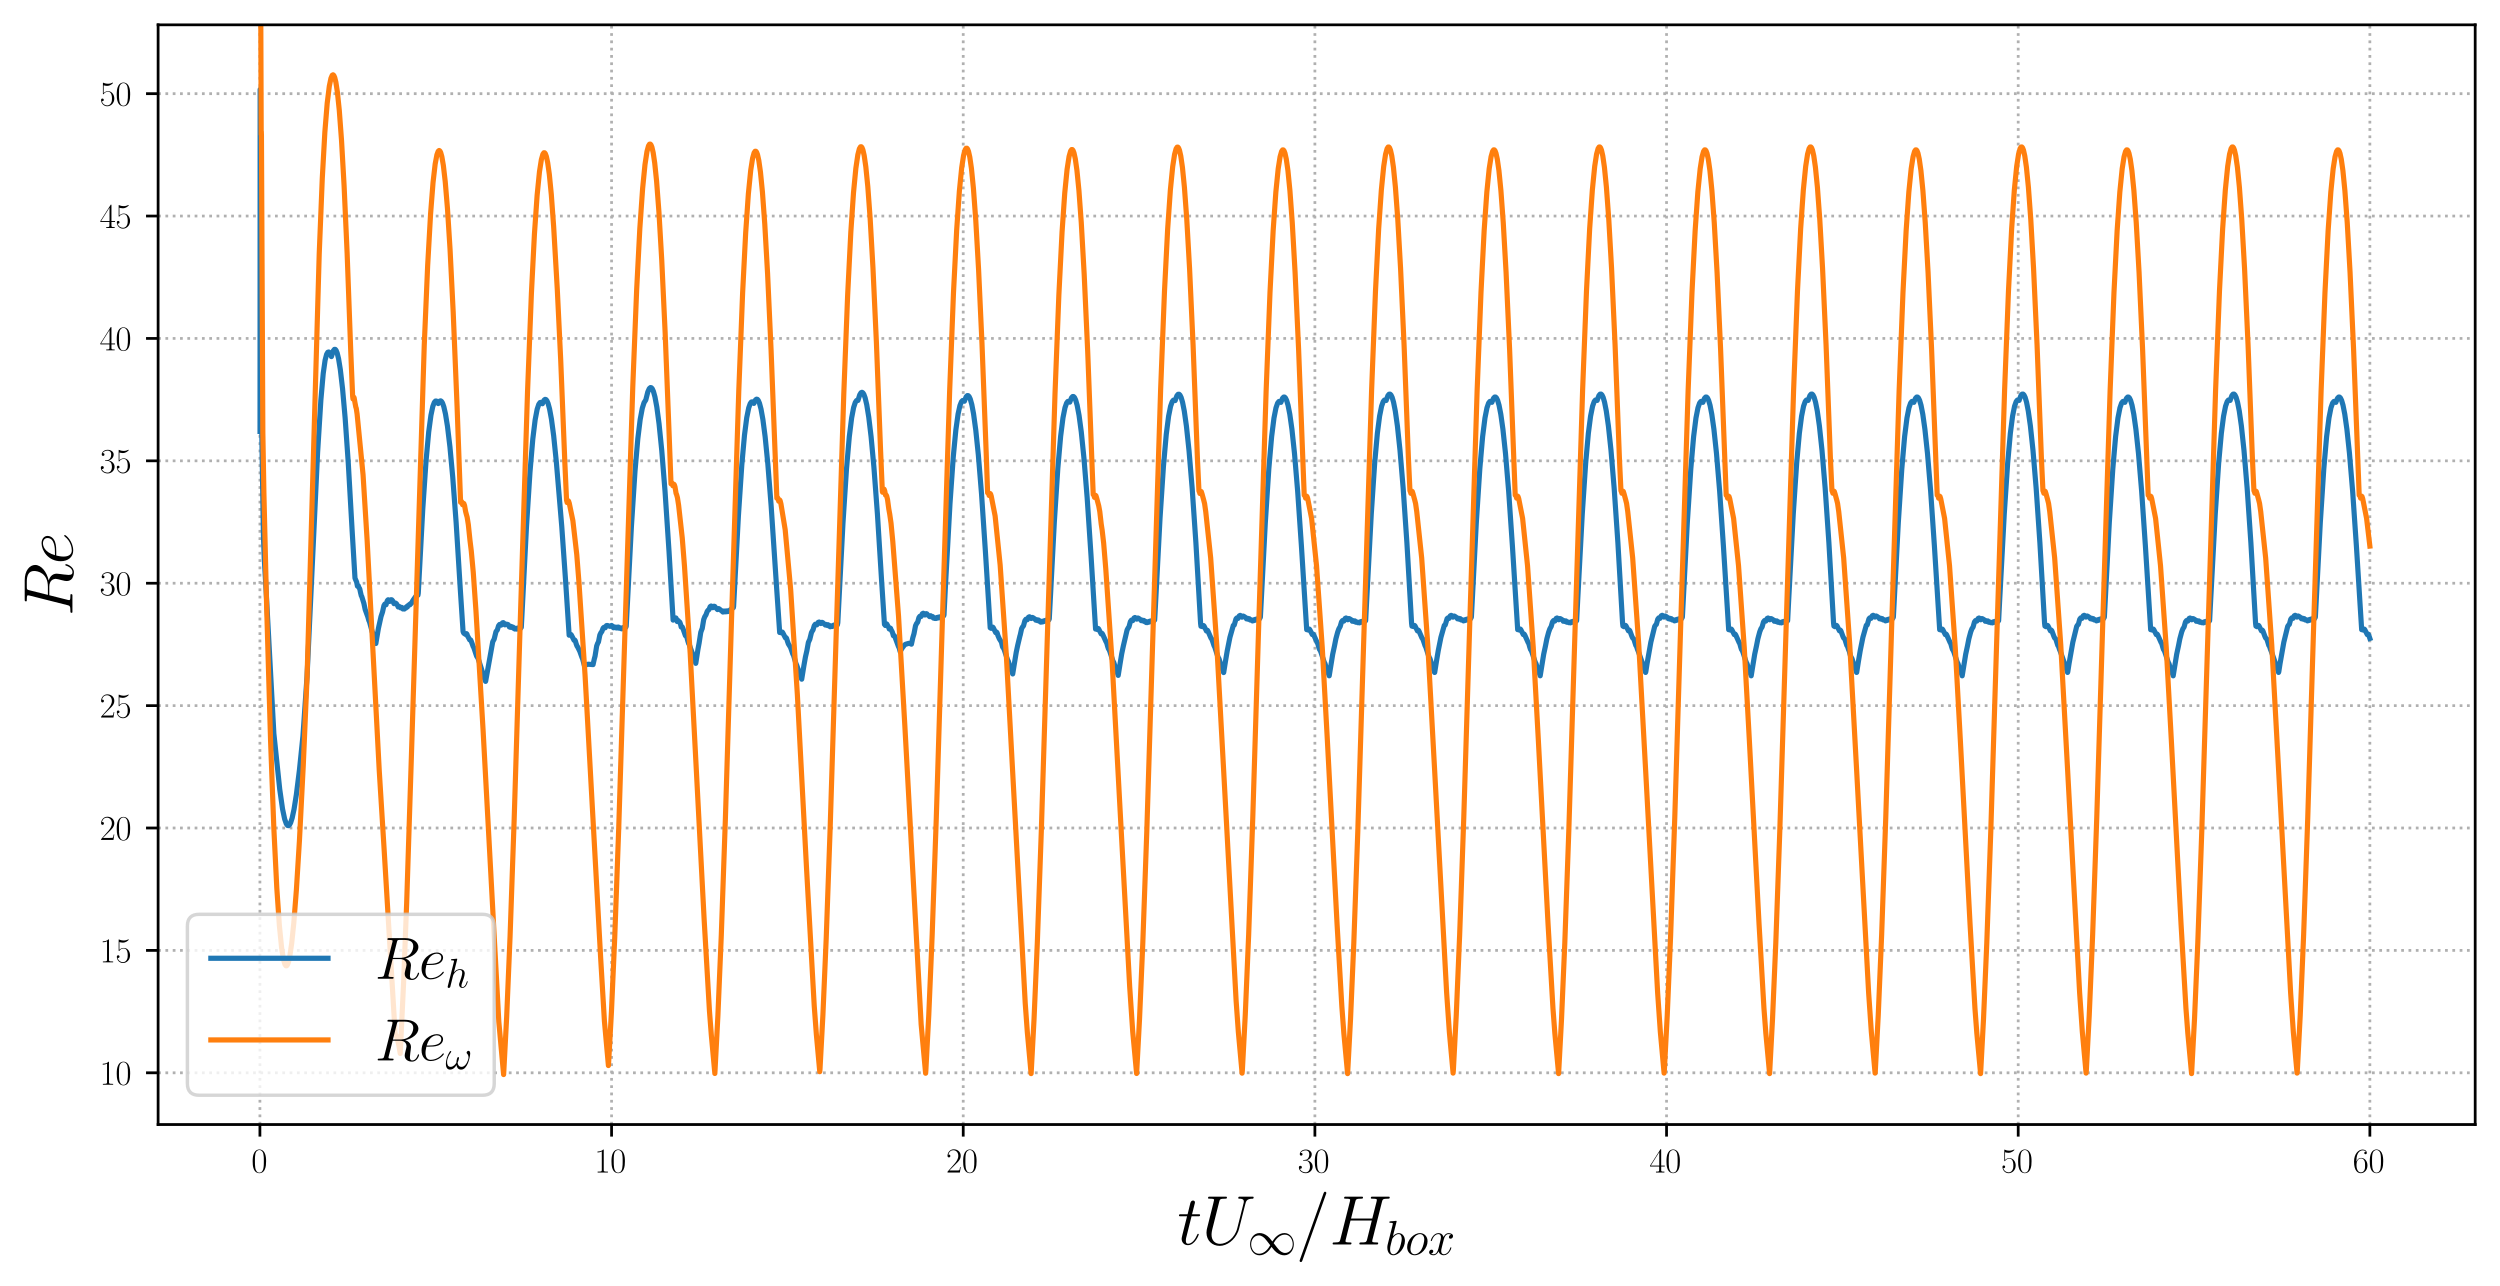 <?xml version="1.0" encoding="utf-8" standalone="no"?>
<!DOCTYPE svg PUBLIC "-//W3C//DTD SVG 1.1//EN"
  "http://www.w3.org/Graphics/SVG/1.1/DTD/svg11.dtd">
<svg xmlns:xlink="http://www.w3.org/1999/xlink" width="725.38pt" height="373.266pt" viewBox="0 0 725.38 373.266" xmlns="http://www.w3.org/2000/svg" version="1.1">
 <defs>
  <style type="text/css">*{stroke-linejoin: round; stroke-linecap: butt}</style>
 </defs>
 <g id="figure_1">
  <g id="patch_1">
   <path d="M 0 373.266 
L 725.38 373.266 
L 725.38 0 
L 0 0 
z
" style="fill: #ffffff"/>
  </g>
  <g id="axes_1">
   <g id="patch_2">
    <path d="M 45.875 326.285 
L 718.18 326.285 
L 718.18 7.2 
L 45.875 7.2 
z
" style="fill: #ffffff"/>
   </g>
   <g id="matplotlib.axis_1">
    <g id="xtick_1">
     <g id="line2d_1">
      <path d="M 75.414 326.285 
L 75.414 7.2 
" clip-path="url(#p85c06ead77)" style="fill: none; stroke-dasharray: 0.8,1.32; stroke-dashoffset: 0; stroke: #b0b0b0; stroke-width: 0.8"/>
     </g>
     <g id="line2d_2">
      <defs>
       <path id="ma8b44e451f" d="M 0 0 
L 0 3.5 
" style="stroke: #000000; stroke-width: 0.8"/>
      </defs>
      <g>
       <use xlink:href="#ma8b44e451f" x="75.414" y="326.285" style="stroke: #000000; stroke-width: 0.8"/>
      </g>
     </g>
     <g id="text_1">
      <!-- $\mathdefault{0}$ -->
      <g transform="translate(72.924 340.204)scale(0.1 -0.1)">
       <defs>
        <path id="CMR17-30" d="M 2688 2025 
C 2688 2416 2682 3080 2413 3591 
C 2176 4039 1798 4198 1466 4198 
C 1158 4198 768 4058 525 3597 
C 269 3118 243 2524 243 2025 
C 243 1661 250 1106 448 619 
C 723 -39 1216 -128 1466 -128 
C 1760 -128 2208 -7 2470 600 
C 2662 1042 2688 1559 2688 2025 
z
M 1466 -26 
C 1056 -26 813 325 723 812 
C 653 1188 653 1738 653 2096 
C 653 2588 653 2997 736 3387 
C 858 3929 1216 4096 1466 4096 
C 1728 4096 2067 3923 2189 3400 
C 2272 3036 2278 2607 2278 2096 
C 2278 1680 2278 1169 2202 792 
C 2067 95 1690 -26 1466 -26 
z
" transform="scale(0.016)"/>
       </defs>
       <use xlink:href="#CMR17-30" transform="scale(0.996)"/>
      </g>
     </g>
    </g>
    <g id="xtick_2">
     <g id="line2d_3">
      <path d="M 177.449 326.285 
L 177.449 7.2 
" clip-path="url(#p85c06ead77)" style="fill: none; stroke-dasharray: 0.8,1.32; stroke-dashoffset: 0; stroke: #b0b0b0; stroke-width: 0.8"/>
     </g>
     <g id="line2d_4">
      <g>
       <use xlink:href="#ma8b44e451f" x="177.449" y="326.285" style="stroke: #000000; stroke-width: 0.8"/>
      </g>
     </g>
     <g id="text_2">
      <!-- $\mathdefault{10}$ -->
      <g transform="translate(172.467 340.204)scale(0.1 -0.1)">
       <defs>
        <path id="CMR17-31" d="M 1702 4058 
C 1702 4192 1696 4192 1606 4192 
C 1357 3916 979 3827 621 3827 
C 602 3827 570 3827 563 3808 
C 557 3795 557 3782 557 3648 
C 755 3648 1088 3686 1344 3839 
L 1344 461 
C 1344 236 1331 160 781 160 
L 589 160 
L 589 0 
C 896 0 1216 0 1523 0 
C 1830 0 2150 0 2458 0 
L 2458 160 
L 2266 160 
C 1715 160 1702 230 1702 458 
L 1702 4058 
z
" transform="scale(0.016)"/>
       </defs>
       <use xlink:href="#CMR17-31" transform="scale(0.996)"/>
       <use xlink:href="#CMR17-30" transform="translate(45.69 0)scale(0.996)"/>
      </g>
     </g>
    </g>
    <g id="xtick_3">
     <g id="line2d_5">
      <path d="M 279.483 326.285 
L 279.483 7.2 
" clip-path="url(#p85c06ead77)" style="fill: none; stroke-dasharray: 0.8,1.32; stroke-dashoffset: 0; stroke: #b0b0b0; stroke-width: 0.8"/>
     </g>
     <g id="line2d_6">
      <g>
       <use xlink:href="#ma8b44e451f" x="279.483" y="326.285" style="stroke: #000000; stroke-width: 0.8"/>
      </g>
     </g>
     <g id="text_3">
      <!-- $\mathdefault{20}$ -->
      <g transform="translate(274.502 340.204)scale(0.1 -0.1)">
       <defs>
        <path id="CMR17-32" d="M 2669 989 
L 2554 989 
C 2490 536 2438 459 2413 420 
C 2381 369 1920 369 1830 369 
L 602 369 
C 832 619 1280 1072 1824 1597 
C 2214 1967 2669 2402 2669 3035 
C 2669 3790 2067 4224 1395 4224 
C 691 4224 262 3604 262 3030 
C 262 2780 448 2748 525 2748 
C 589 2748 781 2787 781 3010 
C 781 3207 614 3264 525 3264 
C 486 3264 448 3258 422 3245 
C 544 3790 915 4058 1306 4058 
C 1862 4058 2227 3617 2227 3035 
C 2227 2479 1901 2000 1536 1584 
L 262 146 
L 262 0 
L 2515 0 
L 2669 989 
z
" transform="scale(0.016)"/>
       </defs>
       <use xlink:href="#CMR17-32" transform="scale(0.996)"/>
       <use xlink:href="#CMR17-30" transform="translate(45.69 0)scale(0.996)"/>
      </g>
     </g>
    </g>
    <g id="xtick_4">
     <g id="line2d_7">
      <path d="M 381.518 326.285 
L 381.518 7.2 
" clip-path="url(#p85c06ead77)" style="fill: none; stroke-dasharray: 0.8,1.32; stroke-dashoffset: 0; stroke: #b0b0b0; stroke-width: 0.8"/>
     </g>
     <g id="line2d_8">
      <g>
       <use xlink:href="#ma8b44e451f" x="381.518" y="326.285" style="stroke: #000000; stroke-width: 0.8"/>
      </g>
     </g>
     <g id="text_4">
      <!-- $\mathdefault{30}$ -->
      <g transform="translate(376.536 340.204)scale(0.1 -0.1)">
       <defs>
        <path id="CMR17-33" d="M 1414 2157 
C 1984 2157 2234 1662 2234 1090 
C 2234 320 1824 25 1453 25 
C 1114 25 563 194 390 693 
C 422 680 454 680 486 680 
C 640 680 755 782 755 948 
C 755 1133 614 1216 486 1216 
C 378 1216 211 1165 211 926 
C 211 335 787 -128 1466 -128 
C 2176 -128 2720 430 2720 1085 
C 2720 1707 2208 2157 1600 2227 
C 2086 2328 2554 2756 2554 3329 
C 2554 3820 2048 4179 1472 4179 
C 890 4179 378 3829 378 3329 
C 378 3110 544 3072 627 3072 
C 762 3072 877 3155 877 3321 
C 877 3486 762 3569 627 3569 
C 602 3569 570 3569 544 3557 
C 730 3959 1235 4032 1459 4032 
C 1683 4032 2106 3925 2106 3320 
C 2106 3143 2080 2828 1862 2550 
C 1670 2304 1453 2304 1242 2284 
C 1210 2284 1062 2269 1037 2269 
C 992 2263 966 2257 966 2208 
C 966 2163 973 2157 1101 2157 
L 1414 2157 
z
" transform="scale(0.016)"/>
       </defs>
       <use xlink:href="#CMR17-33" transform="scale(0.996)"/>
       <use xlink:href="#CMR17-30" transform="translate(45.69 0)scale(0.996)"/>
      </g>
     </g>
    </g>
    <g id="xtick_5">
     <g id="line2d_9">
      <path d="M 483.552 326.285 
L 483.552 7.2 
" clip-path="url(#p85c06ead77)" style="fill: none; stroke-dasharray: 0.8,1.32; stroke-dashoffset: 0; stroke: #b0b0b0; stroke-width: 0.8"/>
     </g>
     <g id="line2d_10">
      <g>
       <use xlink:href="#ma8b44e451f" x="483.552" y="326.285" style="stroke: #000000; stroke-width: 0.8"/>
      </g>
     </g>
     <g id="text_5">
      <!-- $\mathdefault{40}$ -->
      <g transform="translate(478.571 340.204)scale(0.1 -0.1)">
       <defs>
        <path id="CMR17-34" d="M 2150 4122 
C 2150 4256 2144 4256 2029 4256 
L 128 1254 
L 128 1088 
L 1779 1088 
L 1779 457 
C 1779 224 1766 160 1318 160 
L 1197 160 
L 1197 0 
C 1402 0 1747 0 1965 0 
C 2182 0 2528 0 2733 0 
L 2733 160 
L 2611 160 
C 2163 160 2150 224 2150 457 
L 2150 1088 
L 2803 1088 
L 2803 1254 
L 2150 1254 
L 2150 4122 
z
M 1798 3703 
L 1798 1254 
L 256 1254 
L 1798 3703 
z
" transform="scale(0.016)"/>
       </defs>
       <use xlink:href="#CMR17-34" transform="scale(0.996)"/>
       <use xlink:href="#CMR17-30" transform="translate(45.69 0)scale(0.996)"/>
      </g>
     </g>
    </g>
    <g id="xtick_6">
     <g id="line2d_11">
      <path d="M 585.586 326.285 
L 585.586 7.2 
" clip-path="url(#p85c06ead77)" style="fill: none; stroke-dasharray: 0.8,1.32; stroke-dashoffset: 0; stroke: #b0b0b0; stroke-width: 0.8"/>
     </g>
     <g id="line2d_12">
      <g>
       <use xlink:href="#ma8b44e451f" x="585.586" y="326.285" style="stroke: #000000; stroke-width: 0.8"/>
      </g>
     </g>
     <g id="text_6">
      <!-- $\mathdefault{50}$ -->
      <g transform="translate(580.605 340.204)scale(0.1 -0.1)">
       <defs>
        <path id="CMR17-35" d="M 730 3692 
C 794 3666 1056 3584 1325 3584 
C 1920 3584 2246 3911 2432 4100 
C 2432 4157 2432 4192 2394 4192 
C 2387 4192 2374 4192 2323 4163 
C 2099 4058 1837 3973 1517 3973 
C 1325 3973 1037 3999 723 4139 
C 653 4171 640 4171 634 4171 
C 602 4171 595 4164 595 4037 
L 595 2203 
C 595 2089 595 2057 659 2057 
C 691 2057 704 2070 736 2114 
C 941 2401 1222 2522 1542 2522 
C 1766 2522 2246 2382 2246 1289 
C 2246 1085 2246 715 2054 421 
C 1894 159 1645 25 1370 25 
C 947 25 518 320 403 814 
C 429 807 480 795 506 795 
C 589 795 749 840 749 1038 
C 749 1210 627 1280 506 1280 
C 358 1280 262 1190 262 1011 
C 262 454 704 -128 1382 -128 
C 2042 -128 2669 440 2669 1264 
C 2669 2030 2170 2624 1549 2624 
C 1222 2624 947 2503 730 2274 
L 730 3692 
z
" transform="scale(0.016)"/>
       </defs>
       <use xlink:href="#CMR17-35" transform="scale(0.996)"/>
       <use xlink:href="#CMR17-30" transform="translate(45.69 0)scale(0.996)"/>
      </g>
     </g>
    </g>
    <g id="xtick_7">
     <g id="line2d_13">
      <path d="M 687.621 326.285 
L 687.621 7.2 
" clip-path="url(#p85c06ead77)" style="fill: none; stroke-dasharray: 0.8,1.32; stroke-dashoffset: 0; stroke: #b0b0b0; stroke-width: 0.8"/>
     </g>
     <g id="line2d_14">
      <g>
       <use xlink:href="#ma8b44e451f" x="687.621" y="326.285" style="stroke: #000000; stroke-width: 0.8"/>
      </g>
     </g>
     <g id="text_7">
      <!-- $\mathdefault{60}$ -->
      <g transform="translate(682.64 340.204)scale(0.1 -0.1)">
       <defs>
        <path id="CMR17-36" d="M 678 2176 
C 678 3690 1395 4032 1811 4032 
C 1946 4032 2272 4009 2400 3776 
C 2298 3776 2106 3776 2106 3553 
C 2106 3381 2246 3323 2336 3323 
C 2394 3323 2566 3348 2566 3560 
C 2566 3954 2246 4179 1805 4179 
C 1043 4179 243 3390 243 1984 
C 243 253 966 -128 1478 -128 
C 2099 -128 2688 427 2688 1283 
C 2688 2081 2170 2662 1517 2662 
C 1126 2662 838 2407 678 1960 
L 678 2176 
z
M 1478 25 
C 691 25 691 1200 691 1436 
C 691 1896 909 2560 1504 2560 
C 1613 2560 1926 2560 2138 2120 
C 2253 1870 2253 1609 2253 1289 
C 2253 944 2253 690 2118 434 
C 1978 171 1773 25 1478 25 
z
" transform="scale(0.016)"/>
       </defs>
       <use xlink:href="#CMR17-36" transform="scale(0.996)"/>
       <use xlink:href="#CMR17-30" transform="translate(45.69 0)scale(0.996)"/>
      </g>
     </g>
    </g>
    <g id="text_8">
     <!-- $t U_{\infty} / H_{box}$ -->
     <g transform="translate(341.631 361.085)scale(0.2 -0.2)">
      <defs>
       <path id="CMMI12-74" d="M 1286 2566 
L 1875 2566 
C 1997 2566 2061 2566 2061 2681 
C 2061 2752 2022 2752 1894 2752 
L 1331 2752 
L 1568 3692 
C 1594 3781 1594 3794 1594 3840 
C 1594 3943 1510 4000 1427 4000 
C 1376 4000 1229 3981 1178 3775 
L 928 2752 
L 326 2752 
C 198 2752 141 2752 141 2630 
C 141 2566 186 2566 307 2566 
L 877 2566 
L 454 881 
C 403 658 384 594 384 511 
C 384 211 595 -64 954 -64 
C 1600 -64 1946 868 1946 912 
C 1946 951 1920 970 1882 970 
C 1869 970 1843 970 1830 944 
C 1824 938 1818 931 1773 829 
C 1638 511 1344 64 973 64 
C 781 64 768 224 768 364 
C 768 370 768 492 787 568 
L 1286 2566 
z
" transform="scale(0.016)"/>
       <path id="CMMI12-55" d="M 3238 1474 
C 3014 581 2272 57 1670 57 
C 1210 57 896 363 896 891 
C 896 916 896 1107 966 1387 
L 1594 3887 
C 1651 4103 1664 4167 2118 4167 
C 2234 4167 2298 4167 2298 4282 
C 2298 4352 2240 4352 2202 4352 
C 2086 4352 1952 4352 1830 4352 
L 1075 4352 
C 954 4352 819 4352 698 4352 
C 653 4352 576 4352 576 4231 
C 576 4167 621 4167 742 4167 
C 1126 4167 1126 4116 1126 4046 
C 1126 4008 1082 3824 1050 3715 
L 493 1488 
C 474 1418 435 1246 435 1075 
C 435 374 941 -128 1638 -128 
C 2285 -128 3002 384 3328 1197 
C 3373 1305 3430 1530 3469 1702 
C 3533 1933 3667 2496 3712 2662 
L 3955 3623 
C 4038 3956 4090 4167 4653 4167 
C 4704 4173 4730 4224 4730 4282 
C 4730 4352 4672 4352 4646 4352 
C 4557 4352 4442 4352 4352 4352 
L 4051 4352 
C 3654 4352 3450 4352 3443 4352 
C 3405 4352 3328 4352 3328 4231 
C 3328 4167 3379 4167 3424 4167 
C 3808 4167 3834 4020 3834 3905 
C 3834 3848 3834 3828 3808 3739 
L 3238 1474 
z
" transform="scale(0.016)"/>
       <path id="CMSY10-31" d="M 3251 1730 
C 2906 2166 2829 2262 2630 2422 
C 2272 2710 1914 2825 1587 2825 
C 838 2825 352 2122 352 1374 
C 352 639 826 -70 1562 -70 
C 2298 -70 2829 511 3142 1022 
C 3488 588 3565 492 3763 332 
C 4122 45 4480 -70 4806 -70 
C 5555 -70 6042 633 6042 1380 
C 6042 2115 5568 2825 4832 2825 
C 4096 2825 3565 2242 3251 1730 
z
M 3418 1514 
C 3680 1975 4154 2620 4877 2620 
C 5555 2620 5901 1955 5901 1380 
C 5901 753 5472 236 4909 236 
C 4538 236 4250 505 4115 638 
C 3955 811 3808 1009 3418 1514 
z
M 2976 1240 
C 2714 780 2240 134 1517 134 
C 838 134 493 799 493 1374 
C 493 2000 922 2518 1485 2518 
C 1856 2518 2144 2249 2278 2115 
C 2438 1943 2586 1744 2976 1240 
z
" transform="scale(0.016)"/>
       <path id="CMMI12-3d" d="M 2746 4562 
C 2746 4569 2784 4666 2784 4678 
C 2784 4755 2720 4800 2669 4800 
C 2637 4800 2579 4800 2528 4659 
L 384 -1363 
C 384 -1370 346 -1465 346 -1478 
C 346 -1555 410 -1600 461 -1600 
C 499 -1600 557 -1593 602 -1459 
L 2746 4562 
z
" transform="scale(0.016)"/>
       <path id="CMMI12-48" d="M 4787 3887 
C 4845 4103 4858 4167 5312 4167 
C 5427 4167 5491 4167 5491 4282 
C 5491 4352 5434 4352 5395 4352 
C 5280 4352 5146 4352 5024 4352 
L 4269 4352 
C 4147 4352 4013 4352 3891 4352 
C 3846 4352 3770 4352 3770 4231 
C 3770 4167 3814 4167 3936 4167 
C 4320 4167 4320 4116 4320 4046 
C 4320 4034 4320 3995 4294 3900 
L 3904 2361 
L 1971 2361 
L 2355 3887 
C 2413 4103 2426 4167 2880 4167 
C 2995 4167 3059 4167 3059 4282 
C 3059 4352 3002 4352 2963 4352 
C 2848 4352 2714 4352 2592 4352 
L 1837 4352 
C 1715 4352 1581 4352 1459 4352 
C 1414 4352 1338 4352 1338 4231 
C 1338 4167 1382 4167 1504 4167 
C 1888 4167 1888 4116 1888 4046 
C 1888 4034 1888 3995 1862 3899 
L 998 472 
C 941 249 928 185 486 185 
C 339 185 294 185 294 64 
C 294 0 365 0 384 0 
C 499 0 634 0 755 0 
L 1510 0 
C 1632 0 1766 0 1888 0 
C 1939 0 2010 0 2010 121 
C 2010 185 1952 185 1856 185 
C 1466 185 1466 236 1466 300 
C 1466 307 1466 351 1478 402 
L 1920 2176 
L 3859 2176 
C 3750 1753 3424 416 3411 376 
C 3341 185 3238 185 2861 185 
C 2784 185 2726 185 2726 64 
C 2726 0 2797 0 2816 0 
C 2931 0 3066 0 3187 0 
L 3942 0 
C 4064 0 4198 0 4320 0 
C 4371 0 4442 0 4442 121 
C 4442 185 4384 185 4288 185 
C 3898 185 3898 236 3898 300 
C 3898 307 3898 351 3910 402 
L 4787 3887 
z
" transform="scale(0.016)"/>
       <path id="CMMI12-62" d="M 1478 4257 
C 1485 4283 1498 4321 1498 4352 
C 1498 4416 1434 4416 1421 4416 
C 1414 4416 1184 4393 1069 4377 
C 960 4377 864 4358 749 4358 
C 595 4345 550 4339 550 4224 
C 550 4160 614 4160 678 4160 
C 1005 4160 1005 4103 1005 4040 
C 1005 3996 954 3811 928 3696 
L 774 3085 
C 710 2831 346 1387 320 1272 
C 288 1114 288 1005 288 922 
C 288 274 653 -64 1069 -64 
C 1811 -64 2579 888 2579 1814 
C 2579 2401 2246 2816 1766 2816 
C 1434 2816 1133 2542 1011 2414 
L 1478 4257 
z
M 1075 64 
C 870 64 646 217 646 715 
C 646 926 666 1047 781 1494 
C 800 1577 902 1986 928 2069 
C 941 2120 1318 2689 1754 2689 
C 2035 2689 2163 2408 2163 2076 
C 2163 1769 1984 1047 1824 715 
C 1664 370 1370 64 1075 64 
z
" transform="scale(0.016)"/>
       <path id="CMMI12-6f" d="M 2918 1756 
C 2918 2363 2522 2816 1939 2816 
C 1094 2816 262 1897 262 996 
C 262 390 659 -64 1242 -64 
C 2093 -64 2918 856 2918 1756 
z
M 1248 64 
C 928 64 691 319 691 766 
C 691 1060 845 1712 1024 2031 
C 1312 2523 1670 2689 1933 2689 
C 2246 2689 2490 2433 2490 1986 
C 2490 1731 2355 1047 2112 658 
C 1850 230 1498 64 1248 64 
z
" transform="scale(0.016)"/>
       <path id="CMMI12-78" d="M 3034 2606 
C 2829 2567 2752 2414 2752 2293 
C 2752 2139 2874 2088 2963 2088 
C 3155 2088 3290 2254 3290 2427 
C 3290 2695 2982 2816 2714 2816 
C 2323 2816 2106 2433 2048 2312 
C 1901 2816 1504 2816 1389 2816 
C 736 2816 390 1980 390 1839 
C 390 1814 416 1782 461 1782 
C 512 1782 525 1820 538 1846 
C 755 2555 1184 2689 1370 2689 
C 1658 2689 1715 2420 1715 2267 
C 1715 2127 1677 1980 1600 1673 
L 1382 798 
C 1286 415 1101 64 762 64 
C 730 64 570 64 435 147 
C 666 192 717 383 717 460 
C 717 588 621 664 499 664 
C 346 664 179 530 179 326 
C 179 57 480 -64 755 -64 
C 1062 -64 1280 179 1414 441 
C 1517 64 1837 -64 2074 -64 
C 2726 -64 3072 773 3072 913 
C 3072 945 3046 971 3008 971 
C 2950 971 2944 939 2925 888 
C 2752 326 2381 64 2093 64 
C 1869 64 1747 230 1747 492 
C 1747 632 1773 734 1875 1156 
L 2099 2024 
C 2195 2408 2413 2689 2707 2689 
C 2720 2689 2899 2689 3034 2606 
z
" transform="scale(0.016)"/>
      </defs>
      <use xlink:href="#CMMI12-74" transform="scale(0.996)"/>
      <use xlink:href="#CMMI12-55" transform="translate(35.226 0)scale(0.996)"/>
      <use xlink:href="#CMSY10-31" transform="translate(101.478 -14.944)scale(0.697)"/>
      <use xlink:href="#CMMI12-3d" transform="translate(171.715 0)scale(0.996)"/>
      <use xlink:href="#CMMI12-48" transform="translate(220.49 0)scale(0.996)"/>
      <use xlink:href="#CMMI12-62" transform="translate(301.315 -14.944)scale(0.697)"/>
      <use xlink:href="#CMMI12-6f" transform="translate(330.348 -14.944)scale(0.697)"/>
      <use xlink:href="#CMMI12-78" transform="translate(363.174 -14.944)scale(0.697)"/>
     </g>
    </g>
   </g>
   <g id="matplotlib.axis_2">
    <g id="ytick_1">
     <g id="line2d_15">
      <path d="M 45.875 311.272 
L 718.18 311.272 
" clip-path="url(#p85c06ead77)" style="fill: none; stroke-dasharray: 0.8,1.32; stroke-dashoffset: 0; stroke: #b0b0b0; stroke-width: 0.8"/>
     </g>
     <g id="line2d_16">
      <defs>
       <path id="m0d0e709434" d="M 0 0 
L -3.5 0 
" style="stroke: #000000; stroke-width: 0.8"/>
      </defs>
      <g>
       <use xlink:href="#m0d0e709434" x="45.875" y="311.272" style="stroke: #000000; stroke-width: 0.8"/>
      </g>
     </g>
     <g id="text_9">
      <!-- $\mathdefault{10}$ -->
      <g transform="translate(28.913 314.732)scale(0.1 -0.1)">
       <use xlink:href="#CMR17-31" transform="scale(0.996)"/>
       <use xlink:href="#CMR17-30" transform="translate(45.69 0)scale(0.996)"/>
      </g>
     </g>
    </g>
    <g id="ytick_2">
     <g id="line2d_17">
      <path d="M 45.875 275.76 
L 718.18 275.76 
" clip-path="url(#p85c06ead77)" style="fill: none; stroke-dasharray: 0.8,1.32; stroke-dashoffset: 0; stroke: #b0b0b0; stroke-width: 0.8"/>
     </g>
     <g id="line2d_18">
      <g>
       <use xlink:href="#m0d0e709434" x="45.875" y="275.76" style="stroke: #000000; stroke-width: 0.8"/>
      </g>
     </g>
     <g id="text_10">
      <!-- $\mathdefault{15}$ -->
      <g transform="translate(28.913 279.22)scale(0.1 -0.1)">
       <use xlink:href="#CMR17-31" transform="scale(0.996)"/>
       <use xlink:href="#CMR17-35" transform="translate(45.69 0)scale(0.996)"/>
      </g>
     </g>
    </g>
    <g id="ytick_3">
     <g id="line2d_19">
      <path d="M 45.875 240.248 
L 718.18 240.248 
" clip-path="url(#p85c06ead77)" style="fill: none; stroke-dasharray: 0.8,1.32; stroke-dashoffset: 0; stroke: #b0b0b0; stroke-width: 0.8"/>
     </g>
     <g id="line2d_20">
      <g>
       <use xlink:href="#m0d0e709434" x="45.875" y="240.248" style="stroke: #000000; stroke-width: 0.8"/>
      </g>
     </g>
     <g id="text_11">
      <!-- $\mathdefault{20}$ -->
      <g transform="translate(28.913 243.707)scale(0.1 -0.1)">
       <use xlink:href="#CMR17-32" transform="scale(0.996)"/>
       <use xlink:href="#CMR17-30" transform="translate(45.69 0)scale(0.996)"/>
      </g>
     </g>
    </g>
    <g id="ytick_4">
     <g id="line2d_21">
      <path d="M 45.875 204.736 
L 718.18 204.736 
" clip-path="url(#p85c06ead77)" style="fill: none; stroke-dasharray: 0.8,1.32; stroke-dashoffset: 0; stroke: #b0b0b0; stroke-width: 0.8"/>
     </g>
     <g id="line2d_22">
      <g>
       <use xlink:href="#m0d0e709434" x="45.875" y="204.736" style="stroke: #000000; stroke-width: 0.8"/>
      </g>
     </g>
     <g id="text_12">
      <!-- $\mathdefault{25}$ -->
      <g transform="translate(28.913 208.195)scale(0.1 -0.1)">
       <use xlink:href="#CMR17-32" transform="scale(0.996)"/>
       <use xlink:href="#CMR17-35" transform="translate(45.69 0)scale(0.996)"/>
      </g>
     </g>
    </g>
    <g id="ytick_5">
     <g id="line2d_23">
      <path d="M 45.875 169.224 
L 718.18 169.224 
" clip-path="url(#p85c06ead77)" style="fill: none; stroke-dasharray: 0.8,1.32; stroke-dashoffset: 0; stroke: #b0b0b0; stroke-width: 0.8"/>
     </g>
     <g id="line2d_24">
      <g>
       <use xlink:href="#m0d0e709434" x="45.875" y="169.224" style="stroke: #000000; stroke-width: 0.8"/>
      </g>
     </g>
     <g id="text_13">
      <!-- $\mathdefault{30}$ -->
      <g transform="translate(28.913 172.683)scale(0.1 -0.1)">
       <use xlink:href="#CMR17-33" transform="scale(0.996)"/>
       <use xlink:href="#CMR17-30" transform="translate(45.69 0)scale(0.996)"/>
      </g>
     </g>
    </g>
    <g id="ytick_6">
     <g id="line2d_25">
      <path d="M 45.875 133.711 
L 718.18 133.711 
" clip-path="url(#p85c06ead77)" style="fill: none; stroke-dasharray: 0.8,1.32; stroke-dashoffset: 0; stroke: #b0b0b0; stroke-width: 0.8"/>
     </g>
     <g id="line2d_26">
      <g>
       <use xlink:href="#m0d0e709434" x="45.875" y="133.711" style="stroke: #000000; stroke-width: 0.8"/>
      </g>
     </g>
     <g id="text_14">
      <!-- $\mathdefault{35}$ -->
      <g transform="translate(28.913 137.171)scale(0.1 -0.1)">
       <use xlink:href="#CMR17-33" transform="scale(0.996)"/>
       <use xlink:href="#CMR17-35" transform="translate(45.69 0)scale(0.996)"/>
      </g>
     </g>
    </g>
    <g id="ytick_7">
     <g id="line2d_27">
      <path d="M 45.875 98.199 
L 718.18 98.199 
" clip-path="url(#p85c06ead77)" style="fill: none; stroke-dasharray: 0.8,1.32; stroke-dashoffset: 0; stroke: #b0b0b0; stroke-width: 0.8"/>
     </g>
     <g id="line2d_28">
      <g>
       <use xlink:href="#m0d0e709434" x="45.875" y="98.199" style="stroke: #000000; stroke-width: 0.8"/>
      </g>
     </g>
     <g id="text_15">
      <!-- $\mathdefault{40}$ -->
      <g transform="translate(28.913 101.658)scale(0.1 -0.1)">
       <use xlink:href="#CMR17-34" transform="scale(0.996)"/>
       <use xlink:href="#CMR17-30" transform="translate(45.69 0)scale(0.996)"/>
      </g>
     </g>
    </g>
    <g id="ytick_8">
     <g id="line2d_29">
      <path d="M 45.875 62.687 
L 718.18 62.687 
" clip-path="url(#p85c06ead77)" style="fill: none; stroke-dasharray: 0.8,1.32; stroke-dashoffset: 0; stroke: #b0b0b0; stroke-width: 0.8"/>
     </g>
     <g id="line2d_30">
      <g>
       <use xlink:href="#m0d0e709434" x="45.875" y="62.687" style="stroke: #000000; stroke-width: 0.8"/>
      </g>
     </g>
     <g id="text_16">
      <!-- $\mathdefault{45}$ -->
      <g transform="translate(28.913 66.146)scale(0.1 -0.1)">
       <use xlink:href="#CMR17-34" transform="scale(0.996)"/>
       <use xlink:href="#CMR17-35" transform="translate(45.69 0)scale(0.996)"/>
      </g>
     </g>
    </g>
    <g id="ytick_9">
     <g id="line2d_31">
      <path d="M 45.875 27.175 
L 718.18 27.175 
" clip-path="url(#p85c06ead77)" style="fill: none; stroke-dasharray: 0.8,1.32; stroke-dashoffset: 0; stroke: #b0b0b0; stroke-width: 0.8"/>
     </g>
     <g id="line2d_32">
      <g>
       <use xlink:href="#m0d0e709434" x="45.875" y="27.175" style="stroke: #000000; stroke-width: 0.8"/>
      </g>
     </g>
     <g id="text_17">
      <!-- $\mathdefault{50}$ -->
      <g transform="translate(28.913 30.634)scale(0.1 -0.1)">
       <use xlink:href="#CMR17-35" transform="scale(0.996)"/>
       <use xlink:href="#CMR17-30" transform="translate(45.69 0)scale(0.996)"/>
      </g>
     </g>
    </g>
    <g id="text_18">
     <!-- $Re$ -->
     <g transform="translate(21.037 178.771)rotate(-90)scale(0.2 -0.2)">
      <defs>
       <path id="CMMI12-52" d="M 2355 3924 
C 2413 4160 2438 4160 2688 4160 
L 3149 4160 
C 3699 4160 4109 3995 4109 3499 
C 4109 3175 3942 2240 2656 2240 
L 1933 2240 
L 2355 3924 
z
M 3245 2169 
C 4038 2341 4659 2851 4659 3398 
C 4659 3894 4154 4352 3264 4352 
L 1530 4352 
C 1402 4352 1344 4352 1344 4226 
C 1344 4160 1389 4160 1510 4160 
C 1894 4160 1894 4112 1894 4045 
C 1894 4033 1894 3994 1869 3899 
L 1005 479 
C 947 256 934 192 493 192 
C 346 192 301 192 301 71 
C 301 7 371 7 390 7 
C 506 7 640 7 762 7 
L 1517 7 
C 1632 7 1766 7 1882 7 
C 1933 7 2003 7 2003 128 
C 2003 192 1946 192 1850 192 
C 1459 192 1459 243 1459 306 
C 1459 313 1459 357 1472 407 
L 1901 2112 
L 2669 2112 
C 3277 2112 3392 1731 3392 1522 
C 3392 1427 3328 1179 3283 1014 
C 3213 723 3194 652 3194 532 
C 3194 82 3565 -128 3994 -128 
C 4512 -128 4736 501 4736 591 
C 4736 635 4704 654 4666 654 
C 4614 654 4602 616 4589 565 
C 4435 114 4173 0 4013 0 
C 3853 0 3750 70 3750 356 
C 3750 509 3827 1088 3834 1120 
C 3866 1355 3866 1380 3866 1432 
C 3866 1896 3488 2093 3245 2169 
z
" transform="scale(0.016)"/>
       <path id="CMMI12-65" d="M 1146 1479 
C 1318 1479 1754 1479 2061 1595 
C 2547 1783 2592 2158 2592 2274 
C 2592 2558 2349 2816 1926 2816 
C 1254 2816 288 2210 288 1073 
C 288 402 672 -64 1254 -64 
C 2125 -64 2675 609 2675 692 
C 2675 730 2637 762 2611 762 
C 2592 762 2586 756 2528 699 
C 2118 159 1510 64 1267 64 
C 902 64 710 350 710 822 
C 710 911 710 1071 806 1479 
L 1146 1479 
z
M 838 1600 
C 1114 2592 1722 2689 1926 2689 
C 2208 2689 2400 2522 2400 2277 
C 2400 1600 1376 1600 1107 1600 
L 838 1600 
z
" transform="scale(0.016)"/>
      </defs>
      <use xlink:href="#CMMI12-52" transform="scale(0.996)"/>
      <use xlink:href="#CMMI12-65" transform="translate(75.071 0)scale(0.996)"/>
     </g>
    </g>
   </g>
   <g id="line2d_33">
    <path d="M 75.448 125.183 
L 75.482 25.962 
L 75.55 84.773 
L 75.584 112.662 
L 75.686 106.85 
L 75.754 108.747 
L 75.992 127.733 
L 76.435 155.453 
L 76.673 162.004 
L 77.319 173.277 
L 79.462 212.856 
L 81.162 228.996 
L 81.978 234.723 
L 82.591 237.645 
L 83.067 239.012 
L 83.441 239.515 
L 83.713 239.565 
L 83.985 239.354 
L 84.325 238.731 
L 84.767 237.351 
L 85.312 234.827 
L 85.992 230.544 
L 86.876 223.467 
L 87.896 213.578 
L 89.087 196.268 
L 92.148 131.362 
L 93.1 116.084 
L 93.78 108.385 
L 94.325 104.521 
L 94.767 102.805 
L 95.107 102.218 
L 95.379 102.131 
L 95.617 102.299 
L 95.923 102.824 
L 96.161 103.465 
L 96.229 103.268 
L 96.705 101.798 
L 97.046 101.365 
L 97.284 101.38 
L 97.522 101.663 
L 97.828 102.419 
L 98.236 104.101 
L 98.746 107.238 
L 99.392 112.774 
L 100.141 121.266 
L 101.059 134.468 
L 102.181 154.114 
L 102.998 167.747 
L 103.134 168.08 
L 103.338 168.56 
L 103.474 168.868 
L 103.712 170.063 
L 103.814 169.9 
L 103.95 169.946 
L 104.12 170.455 
L 104.256 170.646 
L 104.392 170.894 
L 104.596 171.883 
L 104.834 172.882 
L 104.97 173.087 
L 105.582 175.074 
L 105.957 176.854 
L 106.739 179.022 
L 107.011 180.009 
L 107.215 180.438 
L 107.997 183.332 
L 108.167 183.692 
L 108.439 184.385 
L 109.052 186.71 
L 109.086 186.502 
L 109.8 182.297 
L 110.14 180.773 
L 110.548 178.909 
L 110.99 177.57 
L 111.398 175.719 
L 111.671 175.269 
L 111.841 175.276 
L 112.011 175.469 
L 112.045 175.324 
L 112.385 174.262 
L 112.623 174.028 
L 112.827 174.118 
L 113.065 174.506 
L 113.133 174.39 
L 113.439 174.008 
L 113.677 174.038 
L 113.949 174.356 
L 114.323 175.157 
L 114.459 175.029 
L 114.732 174.97 
L 115.004 175.149 
L 115.344 175.683 
L 115.548 176.115 
L 115.616 176.053 
L 115.888 175.992 
L 116.126 176.204 
L 116.228 176.371 
L 116.296 176.304 
L 116.534 176.235 
L 116.738 176.411 
L 116.908 176.699 
L 116.976 176.62 
L 117.18 176.573 
L 117.316 176.716 
L 117.35 176.631 
L 117.588 176.313 
L 117.725 176.379 
L 117.759 176.427 
L 117.793 176.382 
L 118.031 175.983 
L 118.167 176.07 
L 118.201 176.114 
L 118.235 176 
L 118.439 175.667 
L 118.643 175.61 
L 118.813 175.373 
L 118.949 175.48 
L 118.983 175.359 
L 119.153 175.114 
L 119.221 175.192 
L 119.255 175.143 
L 119.425 174.89 
L 119.493 174.911 
L 119.697 174.395 
L 119.765 174.47 
L 119.799 174.358 
L 119.969 173.955 
L 120.037 174.037 
L 120.071 173.952 
L 120.241 173.573 
L 120.309 173.691 
L 120.343 173.535 
L 120.479 173.233 
L 120.513 173.263 
L 120.547 173.336 
L 120.582 173.279 
L 120.718 172.947 
L 120.752 172.978 
L 120.786 173.057 
L 120.82 173.023 
L 120.956 172.711 
L 120.99 172.758 
L 121.024 172.855 
L 121.058 172.767 
L 121.16 172.511 
L 121.194 172.534 
L 121.262 172.689 
L 121.296 172.523 
L 121.364 172.09 
L 122.656 147.882 
L 123.609 133.807 
L 124.391 125.303 
L 125.037 120.493 
L 125.581 117.922 
L 126.023 116.749 
L 126.363 116.367 
L 126.636 116.374 
L 126.908 116.653 
L 127.146 117.093 
L 127.214 116.938 
L 127.588 116.389 
L 127.86 116.308 
L 128.098 116.459 
L 128.404 116.956 
L 128.778 118.022 
L 129.254 120.097 
L 129.833 123.672 
L 130.547 129.639 
L 131.363 138.45 
L 132.349 151.649 
L 133.574 171.272 
L 134.356 183.214 
L 134.526 183.662 
L 134.662 183.785 
L 135.104 184.083 
L 135.138 184.014 
L 135.342 183.849 
L 135.479 183.987 
L 135.683 184.587 
L 135.853 184.841 
L 136.295 185.672 
L 136.397 185.597 
L 136.567 185.682 
L 136.771 186.146 
L 137.281 187.575 
L 137.485 187.925 
L 138.267 190.306 
L 138.404 190.576 
L 138.608 190.8 
L 138.88 191.528 
L 139.628 193.853 
L 140.308 196.114 
L 140.784 197.504 
L 140.886 197.701 
L 140.92 197.613 
L 142.961 186.234 
L 143.267 185.645 
L 143.369 185.492 
L 143.913 183.272 
L 144.185 182.912 
L 144.288 182.815 
L 144.662 181.568 
L 144.968 181.181 
L 145.206 181.204 
L 145.41 181.383 
L 145.444 181.293 
L 145.784 180.724 
L 146.022 180.658 
L 146.26 180.85 
L 146.498 181.3 
L 146.6 181.176 
L 146.838 181.089 
L 147.281 181.172 
L 147.485 181.291 
L 147.723 181.781 
L 147.791 181.91 
L 147.859 181.88 
L 148.029 181.979 
L 148.097 182.022 
L 148.131 181.954 
L 148.335 181.762 
L 148.471 181.859 
L 148.607 182.077 
L 148.675 181.977 
L 148.845 181.96 
L 149.015 182.304 
L 149.151 182.158 
L 149.287 182.257 
L 149.389 182.516 
L 149.457 182.431 
L 149.593 182.409 
L 149.695 182.498 
L 149.729 182.431 
L 149.865 182.377 
L 149.967 182.54 
L 150.001 182.436 
L 150.137 182.255 
L 150.172 182.272 
L 150.274 182.452 
L 150.308 182.343 
L 150.444 182.179 
L 150.478 182.208 
L 150.546 182.352 
L 150.58 182.312 
L 150.716 182.108 
L 150.75 182.135 
L 150.818 182.284 
L 150.852 182.244 
L 150.988 182.051 
L 151.022 182.089 
L 151.09 182.266 
L 151.124 182.142 
L 151.226 181.993 
L 151.26 182.018 
L 152.756 152.902 
L 153.777 136.956 
L 154.593 127.383 
L 155.273 121.819 
L 155.851 118.769 
L 156.328 117.318 
L 156.702 116.797 
L 156.974 116.744 
L 157.246 116.957 
L 157.382 117.147 
L 157.416 117.046 
L 157.858 116.112 
L 158.164 115.879 
L 158.402 115.934 
L 158.674 116.249 
L 159.014 117.023 
L 159.457 118.65 
L 160.001 121.601 
L 160.647 126.428 
L 161.429 134.121 
L 162.994 152.755 
L 164.116 168.667 
L 165.137 184.308 
L 165.239 184.257 
L 165.443 184.252 
L 165.647 184.097 
L 165.783 184.256 
L 166.565 185.779 
L 166.769 185.709 
L 166.939 185.961 
L 167.177 186.81 
L 167.415 187.445 
L 167.619 187.744 
L 168.232 188.983 
L 168.81 190.619 
L 169.048 191.191 
L 169.558 193.104 
L 169.694 193.006 
L 170.646 192.723 
L 172.075 192.834 
L 172.449 191.147 
L 172.653 190.404 
L 173.129 187.42 
L 173.435 186.605 
L 173.639 186.282 
L 174.048 184.233 
L 174.354 183.6 
L 174.626 183.239 
L 175 182.236 
L 175.272 182.007 
L 175.51 182.07 
L 175.612 182.15 
L 175.646 182.057 
L 175.952 181.526 
L 176.19 181.472 
L 177.007 181.74 
L 177.449 181.478 
L 177.687 181.679 
L 177.993 182.15 
L 178.061 182.068 
L 178.265 181.891 
L 178.401 182.012 
L 178.469 182.11 
L 178.537 182.05 
L 178.707 182.05 
L 178.843 182.21 
L 178.877 182.13 
L 179.047 181.968 
L 179.183 182.145 
L 179.217 182.204 
L 179.251 182.115 
L 179.421 181.945 
L 179.557 182.157 
L 179.591 182.261 
L 179.659 182.16 
L 179.795 182.116 
L 180.136 182.377 
L 180.306 182.289 
L 180.408 182.464 
L 180.442 182.361 
L 180.612 182.156 
L 180.748 182.289 
L 180.782 182.191 
L 180.918 182.048 
L 180.952 182.077 
L 181.02 182.216 
L 181.054 182.163 
L 181.19 181.944 
L 181.224 181.962 
L 181.326 182.105 
L 181.36 181.995 
L 181.462 181.855 
L 181.496 181.874 
L 181.564 182.011 
L 181.632 181.898 
L 181.7 181.67 
L 183.197 152.877 
L 184.251 136.661 
L 185.067 127.271 
L 185.747 121.737 
L 186.36 118.452 
L 186.87 116.835 
L 187.244 116.252 
L 187.38 116.035 
L 187.958 113.726 
L 188.4 112.741 
L 188.741 112.453 
L 188.979 112.498 
L 189.251 112.8 
L 189.591 113.553 
L 190.033 115.158 
L 190.577 118.098 
L 191.223 122.947 
L 192.006 130.677 
L 192.958 142.521 
L 194.114 159.955 
L 195.305 179.922 
L 195.407 179.616 
L 195.645 179.181 
L 195.781 179.246 
L 195.883 179.442 
L 195.951 179.332 
L 196.121 179.304 
L 196.291 179.651 
L 196.495 180.338 
L 196.563 180.196 
L 196.767 180.057 
L 196.903 180.22 
L 197.005 180.482 
L 197.107 180.426 
L 197.243 180.526 
L 197.447 181.063 
L 197.652 181.929 
L 197.754 181.827 
L 197.924 181.867 
L 198.128 182.279 
L 198.876 184.44 
L 198.91 184.427 
L 199.08 184.496 
L 199.284 184.875 
L 199.59 186.038 
L 199.828 186.771 
L 200.032 187.078 
L 200.338 188.048 
L 200.644 188.868 
L 201.325 190.758 
L 201.733 191.964 
L 201.869 192.467 
L 201.903 192.344 
L 202.515 188.372 
L 202.855 186.545 
L 203.331 183.466 
L 203.638 182.605 
L 203.74 182.412 
L 204.182 179.763 
L 204.488 178.949 
L 204.828 178.41 
L 205.202 177.388 
L 205.474 177.031 
L 205.712 176.88 
L 206.052 176.028 
L 206.324 175.835 
L 206.529 175.931 
L 206.801 176.316 
L 206.869 176.188 
L 207.175 175.901 
L 207.379 175.958 
L 207.617 176.268 
L 207.855 176.511 
L 208.127 176.799 
L 208.195 176.869 
L 208.229 176.814 
L 208.501 176.586 
L 208.705 176.69 
L 209.079 177.006 
L 209.249 177.118 
L 209.556 177.397 
L 209.692 177.475 
L 209.76 177.586 
L 209.794 177.524 
L 209.998 177.293 
L 210.134 177.407 
L 210.202 177.526 
L 210.236 177.446 
L 210.44 177.289 
L 210.576 177.517 
L 210.644 177.366 
L 210.78 177.264 
L 210.814 177.287 
L 210.916 177.478 
L 210.984 177.347 
L 211.12 177.242 
L 211.154 177.273 
L 211.256 177.438 
L 211.29 177.341 
L 211.426 177.206 
L 211.46 177.237 
L 211.528 177.329 
L 211.562 177.247 
L 211.732 177.182 
L 211.766 177.223 
L 211.8 177.098 
L 211.936 176.899 
L 211.97 176.927 
L 212.038 176.969 
L 212.208 176.659 
L 212.276 176.776 
L 212.311 176.678 
L 212.447 176.426 
L 212.48 176.457 
L 212.515 176.527 
L 212.549 176.501 
L 212.685 176.217 
L 212.719 176.249 
L 212.753 176.322 
L 212.787 176.304 
L 212.855 175.935 
L 214.249 149.709 
L 215.235 134.933 
L 216.018 126.215 
L 216.664 121.202 
L 217.242 118.335 
L 217.684 117.086 
L 218.024 116.641 
L 218.296 116.592 
L 218.569 116.809 
L 218.739 117.047 
L 218.773 116.947 
L 219.215 116.033 
L 219.521 115.816 
L 219.759 115.884 
L 220.031 116.218 
L 220.371 117.02 
L 220.813 118.699 
L 221.357 121.739 
L 222.004 126.706 
L 222.786 134.58 
L 223.738 146.62 
L 225.269 169.531 
L 226.221 183.518 
L 226.255 183.502 
L 226.663 183.575 
L 226.731 183.619 
L 226.765 183.548 
L 226.969 183.393 
L 227.105 183.559 
L 227.888 185.068 
L 228.058 184.998 
L 228.228 185.214 
L 228.466 186.014 
L 228.738 186.817 
L 229.35 187.797 
L 229.588 188.445 
L 230.03 189.774 
L 230.234 190.11 
L 230.541 191.145 
L 230.949 192.524 
L 231.221 193.167 
L 232.343 196.433 
L 232.615 197.066 
L 232.649 196.879 
L 233.262 193.087 
L 233.704 190.596 
L 234.112 188.821 
L 234.554 186.39 
L 234.86 185.725 
L 234.962 185.51 
L 235.438 183.567 
L 235.744 182.981 
L 235.88 182.837 
L 236.255 181.541 
L 236.561 181.124 
L 236.799 181.12 
L 237.003 181.3 
L 237.071 181.149 
L 237.411 180.576 
L 237.683 180.477 
L 237.921 180.628 
L 238.159 180.921 
L 238.193 180.861 
L 238.499 180.575 
L 238.703 180.647 
L 239.486 181.358 
L 239.52 181.308 
L 239.724 181.181 
L 239.894 181.327 
L 239.962 181.455 
L 240.03 181.356 
L 240.234 181.261 
L 240.404 181.493 
L 240.472 181.609 
L 240.506 181.556 
L 240.676 181.484 
L 240.812 181.679 
L 240.88 181.858 
L 240.948 181.749 
L 241.084 181.723 
L 241.186 181.79 
L 241.22 181.714 
L 241.39 181.609 
L 241.492 181.779 
L 241.526 181.678 
L 241.696 181.464 
L 241.832 181.628 
L 241.866 181.526 
L 242.003 181.359 
L 242.036 181.38 
L 242.139 181.527 
L 242.173 181.422 
L 242.309 181.276 
L 242.411 181.467 
L 242.445 181.377 
L 242.581 181.196 
L 242.615 181.229 
L 242.683 181.394 
L 242.717 181.301 
L 242.853 181.136 
L 242.955 181.314 
L 242.989 181.197 
L 243.091 180.687 
L 244.587 151.825 
L 245.608 136.109 
L 246.424 126.72 
L 247.104 121.26 
L 247.682 118.24 
L 248.159 116.773 
L 248.533 116.219 
L 248.805 116.133 
L 248.941 116.185 
L 249.451 114.559 
L 249.825 113.954 
L 250.097 113.831 
L 250.335 113.945 
L 250.641 114.397 
L 251.016 115.417 
L 251.492 117.455 
L 252.07 121.029 
L 252.75 126.727 
L 253.566 135.535 
L 254.587 149.168 
L 255.811 168.733 
L 256.627 181.164 
L 256.9 181.496 
L 257.172 180.999 
L 257.308 181.071 
L 257.92 182.186 
L 258.022 182.509 
L 258.056 182.434 
L 258.26 182.219 
L 258.396 182.315 
L 258.6 182.837 
L 258.77 183.099 
L 258.974 183.573 
L 259.212 184.446 
L 259.314 184.381 
L 259.484 184.437 
L 259.688 184.842 
L 260.675 187.548 
L 260.913 188.034 
L 261.185 189.061 
L 261.287 188.826 
L 261.831 187.947 
L 262.409 187.19 
L 262.716 186.947 
L 263.736 186.651 
L 264.008 186.717 
L 264.45 186.91 
L 264.858 185.03 
L 265.198 183.868 
L 265.64 181.563 
L 265.947 180.908 
L 266.253 180.546 
L 266.627 179.194 
L 266.899 178.822 
L 267.103 178.823 
L 267.239 178.881 
L 267.613 178.073 
L 267.885 177.935 
L 268.123 178.079 
L 268.361 178.443 
L 268.429 178.32 
L 268.736 178.048 
L 268.94 178.118 
L 269.178 178.46 
L 269.314 178.522 
L 269.552 178.658 
L 269.722 178.908 
L 269.79 178.801 
L 270.028 178.654 
L 270.198 178.785 
L 270.334 179.001 
L 270.402 178.922 
L 270.606 178.901 
L 270.776 179.16 
L 270.844 179.339 
L 270.912 179.258 
L 271.082 179.259 
L 271.218 179.437 
L 271.286 179.332 
L 271.456 179.319 
L 271.558 179.458 
L 271.593 179.369 
L 271.797 179.18 
L 271.933 179.36 
L 271.967 179.268 
L 272.137 179.104 
L 272.273 179.285 
L 272.307 179.189 
L 272.443 179.033 
L 272.477 179.053 
L 272.579 179.248 
L 272.613 179.14 
L 272.749 178.973 
L 272.783 178.998 
L 272.885 179.148 
L 272.919 179.045 
L 273.021 178.913 
L 273.055 178.93 
L 273.157 179.087 
L 273.191 179.005 
L 273.293 178.864 
L 273.327 178.884 
L 273.361 178.938 
L 273.395 178.898 
L 273.497 178.733 
L 273.531 178.748 
L 273.599 178.854 
L 273.633 178.709 
L 273.769 178.51 
L 273.837 178.642 
L 273.871 178.508 
L 273.905 178.394 
L 274.347 169.586 
L 275.64 146.134 
L 276.592 132.578 
L 277.34 124.762 
L 277.987 120.133 
L 278.531 117.674 
L 278.973 116.561 
L 279.313 116.208 
L 279.585 116.229 
L 279.823 116.418 
L 279.857 116.303 
L 280.333 115.124 
L 280.674 114.783 
L 280.912 114.796 
L 281.184 115.066 
L 281.524 115.788 
L 281.966 117.36 
L 282.476 120.055 
L 283.122 124.792 
L 283.871 132.034 
L 284.789 143.246 
L 285.911 159.915 
L 287.306 182.15 
L 287.374 182.116 
L 287.51 182.247 
L 287.544 182.304 
L 287.612 182.24 
L 287.748 182.275 
L 287.782 182.319 
L 287.816 182.242 
L 288.054 181.968 
L 288.19 182.113 
L 288.904 183.557 
L 288.938 183.521 
L 289.142 183.386 
L 289.312 183.597 
L 289.551 184.413 
L 289.959 185.348 
L 290.571 186.311 
L 290.877 187.635 
L 291.013 187.888 
L 291.183 188.048 
L 291.421 188.631 
L 292.339 191.452 
L 292.578 191.89 
L 292.952 193.159 
L 293.292 194.187 
L 293.632 194.972 
L 293.836 195.545 
L 293.87 195.362 
L 294.38 192.189 
L 294.856 189.291 
L 295.298 187.197 
L 295.945 184.475 
L 296.013 184.287 
L 296.421 182.418 
L 296.727 181.855 
L 296.965 181.596 
L 297.373 180.081 
L 297.679 179.669 
L 297.883 179.676 
L 298.053 179.827 
L 298.087 179.744 
L 298.428 179.082 
L 298.7 178.956 
L 298.938 179.105 
L 299.21 179.457 
L 299.278 179.35 
L 299.55 179.153 
L 299.754 179.253 
L 300.128 179.511 
L 300.332 179.652 
L 300.536 179.944 
L 300.604 179.86 
L 300.808 179.803 
L 300.978 179.997 
L 301.012 180.065 
L 301.08 179.981 
L 301.285 179.886 
L 301.455 180.095 
L 301.557 180.251 
L 301.591 180.205 
L 301.761 180.163 
L 301.931 180.454 
L 301.965 180.52 
L 302.033 180.457 
L 302.169 180.432 
L 302.271 180.491 
L 302.305 180.413 
L 302.475 180.283 
L 302.611 180.424 
L 302.645 180.331 
L 302.815 180.169 
L 302.951 180.304 
L 302.985 180.21 
L 303.121 180.071 
L 303.155 180.097 
L 303.257 180.228 
L 303.291 180.128 
L 303.427 179.993 
L 303.529 180.184 
L 303.563 180.099 
L 303.699 179.914 
L 303.733 179.944 
L 303.801 180.1 
L 303.835 180.039 
L 303.971 179.851 
L 304.073 180.071 
L 304.107 179.946 
L 304.209 179.791 
L 304.244 179.814 
L 304.311 179.874 
L 304.346 179.791 
L 304.448 179.612 
L 305.91 151.544 
L 306.93 135.897 
L 307.747 126.584 
L 308.427 121.216 
L 309.005 118.297 
L 309.481 116.93 
L 309.821 116.482 
L 310.093 116.428 
L 310.366 116.637 
L 310.4 116.682 
L 310.434 116.57 
L 310.91 115.393 
L 311.25 115.051 
L 311.488 115.062 
L 311.76 115.329 
L 312.1 116.045 
L 312.542 117.609 
L 313.086 120.506 
L 313.733 125.304 
L 314.515 132.98 
L 315.433 144.325 
L 316.556 161.095 
L 317.882 182.521 
L 317.984 182.477 
L 318.392 182.658 
L 318.63 182.35 
L 318.766 182.473 
L 319.515 183.933 
L 319.583 183.833 
L 319.753 183.782 
L 319.923 184.025 
L 320.909 186.193 
L 321.113 186.54 
L 321.385 187.549 
L 321.623 188.283 
L 321.793 188.456 
L 322.031 189.053 
L 322.916 191.791 
L 323.154 192.189 
L 323.494 193.264 
L 323.936 194.612 
L 324.31 195.534 
L 324.446 195.963 
L 324.48 195.78 
L 324.99 192.593 
L 325.467 189.691 
L 325.943 187.426 
L 327.031 182.773 
L 327.337 182.202 
L 327.575 181.888 
L 327.983 180.359 
L 328.29 179.934 
L 328.528 179.949 
L 328.664 180.071 
L 328.698 179.993 
L 329.038 179.314 
L 329.31 179.172 
L 329.548 179.306 
L 329.82 179.644 
L 329.888 179.532 
L 330.16 179.319 
L 330.364 179.406 
L 330.772 179.688 
L 330.977 179.851 
L 331.147 180.089 
L 331.181 180.041 
L 331.419 179.932 
L 331.589 180.117 
L 331.657 180.178 
L 331.691 180.126 
L 331.895 180.019 
L 332.065 180.219 
L 332.167 180.397 
L 332.201 180.349 
L 332.371 180.298 
L 332.541 180.581 
L 332.575 180.642 
L 332.643 180.577 
L 332.813 180.604 
L 332.847 180.652 
L 332.881 180.622 
L 333.085 180.407 
L 333.221 180.56 
L 333.255 180.466 
L 333.425 180.3 
L 333.561 180.446 
L 333.595 180.352 
L 333.731 180.21 
L 333.765 180.236 
L 333.867 180.378 
L 333.901 180.276 
L 334.038 180.141 
L 334.14 180.331 
L 334.208 180.164 
L 334.31 180.07 
L 334.344 180.1 
L 334.412 180.256 
L 334.446 180.202 
L 334.582 180.016 
L 334.684 180.237 
L 334.718 180.116 
L 334.82 179.963 
L 334.854 179.987 
L 334.888 180.049 
L 334.956 179.948 
L 335.024 179.9 
L 335.126 178.162 
L 336.588 150.284 
L 337.575 135.297 
L 338.391 126.057 
L 339.071 120.748 
L 339.649 117.871 
L 340.126 116.531 
L 340.466 116.102 
L 340.738 116.063 
L 340.976 116.221 
L 341.01 116.099 
L 341.486 114.823 
L 341.826 114.411 
L 342.098 114.386 
L 342.37 114.634 
L 342.711 115.327 
L 343.119 116.72 
L 343.629 119.312 
L 344.241 123.647 
L 344.989 130.675 
L 345.908 141.654 
L 346.996 157.538 
L 348.356 180.908 
L 348.458 181.709 
L 348.492 181.677 
L 348.629 181.713 
L 348.833 181.824 
L 348.969 181.821 
L 349.207 181.509 
L 349.343 181.634 
L 350.057 183.089 
L 350.125 182.969 
L 350.329 182.883 
L 350.499 183.142 
L 351.383 185.187 
L 351.553 185.325 
L 351.792 185.942 
L 352.268 187.386 
L 352.472 187.759 
L 353.186 189.997 
L 353.458 190.753 
L 353.696 191.153 
L 354.036 192.25 
L 354.478 193.617 
L 354.853 194.574 
L 355.023 195.139 
L 355.057 195.124 
L 355.601 191.701 
L 356.077 188.873 
L 356.349 187.517 
L 356.859 184.958 
L 357.846 181.466 
L 358.084 181.341 
L 358.118 181.348 
L 358.628 179.555 
L 358.9 179.286 
L 359.104 179.343 
L 359.206 179.442 
L 359.24 179.379 
L 359.58 178.693 
L 359.852 178.556 
L 360.09 178.701 
L 360.362 179.074 
L 360.43 178.963 
L 360.703 178.754 
L 360.907 178.841 
L 361.349 179.144 
L 361.553 179.343 
L 361.689 179.574 
L 361.757 179.482 
L 361.961 179.392 
L 362.131 179.551 
L 362.199 179.679 
L 362.267 179.6 
L 362.471 179.515 
L 362.641 179.726 
L 362.743 179.9 
L 362.777 179.855 
L 362.947 179.811 
L 363.423 180.169 
L 363.457 180.121 
L 363.662 179.889 
L 363.798 180.074 
L 363.866 179.897 
L 364.002 179.782 
L 364.036 179.806 
L 364.138 179.966 
L 364.172 179.865 
L 364.308 179.692 
L 364.342 179.708 
L 364.444 179.903 
L 364.478 179.792 
L 364.614 179.613 
L 364.648 179.637 
L 364.75 179.779 
L 364.784 179.674 
L 364.886 179.539 
L 364.92 179.555 
L 365.022 179.728 
L 365.056 179.615 
L 365.158 179.476 
L 365.192 179.497 
L 365.26 179.644 
L 365.328 179.53 
L 365.43 179.429 
L 365.464 179.471 
L 365.498 179.501 
L 365.532 179.398 
L 365.702 179.104 
L 367.131 151.715 
L 368.151 136.028 
L 368.967 126.676 
L 369.648 121.279 
L 370.226 118.343 
L 370.702 116.965 
L 371.076 116.49 
L 371.348 116.466 
L 371.62 116.705 
L 371.654 116.748 
L 371.688 116.637 
L 372.13 115.56 
L 372.47 115.21 
L 372.709 115.215 
L 372.981 115.475 
L 373.321 116.183 
L 373.729 117.59 
L 374.239 120.196 
L 374.851 124.539 
L 375.6 131.567 
L 376.518 142.533 
L 377.606 158.389 
L 379.137 182.696 
L 379.239 182.66 
L 379.647 182.822 
L 379.885 182.528 
L 380.021 182.658 
L 380.769 184.127 
L 380.803 184.073 
L 381.007 183.983 
L 381.177 184.231 
L 382.164 186.424 
L 382.368 186.772 
L 382.64 187.779 
L 382.878 188.501 
L 383.048 188.674 
L 383.286 189.27 
L 384.204 192.088 
L 384.477 192.617 
L 384.851 193.932 
L 385.157 194.799 
L 385.497 195.572 
L 385.667 196.085 
L 385.701 195.908 
L 386.211 192.757 
L 386.687 189.821 
L 387.198 187.445 
L 387.606 185.361 
L 388.116 183.459 
L 388.456 182.492 
L 388.864 181.761 
L 389.238 180.45 
L 389.544 180.049 
L 389.782 180.078 
L 389.918 180.204 
L 389.952 180.105 
L 390.293 179.443 
L 390.565 179.311 
L 390.803 179.454 
L 391.041 179.825 
L 391.109 179.718 
L 391.381 179.473 
L 391.585 179.539 
L 392.027 179.822 
L 392.231 180.003 
L 392.367 180.259 
L 392.435 180.173 
L 392.639 180.082 
L 392.809 180.25 
L 392.877 180.333 
L 392.911 180.279 
L 393.116 180.152 
L 393.286 180.335 
L 393.388 180.535 
L 393.456 180.446 
L 393.626 180.441 
L 393.966 180.67 
L 394.17 180.642 
L 394.306 180.555 
L 394.34 180.579 
L 394.442 180.724 
L 394.476 180.626 
L 394.646 180.442 
L 394.782 180.604 
L 394.816 180.506 
L 394.952 180.35 
L 394.986 180.372 
L 395.088 180.532 
L 395.122 180.428 
L 395.258 180.277 
L 395.292 180.308 
L 395.36 180.456 
L 395.394 180.406 
L 395.53 180.205 
L 395.564 180.232 
L 395.632 180.38 
L 395.7 180.249 
L 395.802 180.149 
L 395.836 180.184 
L 395.904 180.359 
L 395.938 180.261 
L 396.04 180.096 
L 396.075 180.116 
L 396.142 180.213 
L 396.177 180.127 
L 396.245 180.071 
L 396.483 175.387 
L 397.877 149.143 
L 398.863 134.41 
L 399.646 125.733 
L 400.292 120.736 
L 400.87 117.856 
L 401.346 116.514 
L 401.686 116.084 
L 401.958 116.044 
L 402.197 116.196 
L 402.231 116.074 
L 402.707 114.796 
L 403.047 114.383 
L 403.319 114.357 
L 403.591 114.604 
L 403.931 115.296 
L 404.339 116.689 
L 404.849 119.282 
L 405.462 123.618 
L 406.21 130.648 
L 407.128 141.63 
L 408.217 157.515 
L 409.577 180.883 
L 409.679 181.68 
L 409.713 181.648 
L 409.849 181.686 
L 410.053 181.795 
L 410.189 181.789 
L 410.427 181.479 
L 410.563 181.607 
L 411.278 183.057 
L 411.346 182.938 
L 411.55 182.854 
L 411.72 183.116 
L 412.604 185.156 
L 412.774 185.297 
L 413.012 185.918 
L 413.488 187.359 
L 413.692 187.734 
L 414.407 189.973 
L 414.679 190.723 
L 414.917 191.126 
L 415.257 192.227 
L 415.699 193.59 
L 416.073 194.551 
L 416.243 195.117 
L 416.277 195.104 
L 416.821 191.685 
L 417.298 188.857 
L 417.57 187.493 
L 418.08 184.946 
L 419.066 181.449 
L 419.304 181.324 
L 419.338 181.331 
L 419.883 179.487 
L 420.155 179.272 
L 420.359 179.362 
L 420.427 179.434 
L 420.461 179.366 
L 420.801 178.681 
L 421.073 178.546 
L 421.311 178.692 
L 421.583 179.062 
L 421.651 178.952 
L 421.923 178.744 
L 422.127 178.833 
L 422.535 179.12 
L 422.739 179.284 
L 422.91 179.561 
L 422.978 179.469 
L 423.182 179.382 
L 423.352 179.541 
L 423.42 179.67 
L 423.488 179.587 
L 423.692 179.503 
L 423.862 179.716 
L 423.964 179.887 
L 423.998 179.842 
L 424.168 179.799 
L 424.644 180.157 
L 424.678 180.107 
L 424.882 179.876 
L 425.018 180.059 
L 425.086 179.883 
L 425.222 179.769 
L 425.256 179.793 
L 425.358 179.952 
L 425.392 179.851 
L 425.528 179.678 
L 425.562 179.695 
L 425.665 179.888 
L 425.698 179.778 
L 425.834 179.6 
L 425.869 179.623 
L 425.971 179.764 
L 426.005 179.66 
L 426.107 179.525 
L 426.141 179.542 
L 426.243 179.713 
L 426.277 179.6 
L 426.379 179.462 
L 426.413 179.484 
L 426.481 179.631 
L 426.549 179.515 
L 426.651 179.416 
L 426.685 179.457 
L 426.719 179.486 
L 426.753 179.382 
L 426.923 179.095 
L 428.351 151.703 
L 429.372 136.015 
L 430.188 126.662 
L 430.868 121.265 
L 431.446 118.329 
L 431.923 116.952 
L 432.297 116.478 
L 432.569 116.454 
L 432.841 116.693 
L 432.875 116.738 
L 432.909 116.626 
L 433.351 115.55 
L 433.691 115.2 
L 433.929 115.205 
L 434.201 115.465 
L 434.541 116.173 
L 434.95 117.58 
L 435.46 120.186 
L 436.072 124.529 
L 436.82 131.556 
L 437.739 142.523 
L 438.827 158.382 
L 440.357 182.691 
L 440.459 182.655 
L 440.868 182.818 
L 441.106 182.522 
L 441.242 182.651 
L 441.99 184.123 
L 442.024 184.068 
L 442.228 183.978 
L 442.398 184.224 
L 443.384 186.42 
L 443.588 186.767 
L 443.861 187.774 
L 444.099 188.496 
L 444.269 188.67 
L 444.507 189.265 
L 445.425 192.085 
L 445.697 192.614 
L 446.071 193.93 
L 446.377 194.796 
L 446.718 195.569 
L 446.888 196.08 
L 446.922 195.896 
L 447.432 192.743 
L 447.908 189.81 
L 448.418 187.433 
L 448.826 185.352 
L 449.336 183.451 
L 449.677 182.486 
L 450.085 181.754 
L 450.459 180.445 
L 450.765 180.046 
L 451.003 180.075 
L 451.139 180.202 
L 451.173 180.102 
L 451.513 179.441 
L 451.785 179.31 
L 452.023 179.454 
L 452.261 179.825 
L 452.329 179.718 
L 452.602 179.474 
L 452.806 179.539 
L 453.282 179.838 
L 453.486 180.059 
L 453.588 180.261 
L 453.656 180.175 
L 453.86 180.083 
L 454.03 180.25 
L 454.098 180.337 
L 454.132 180.282 
L 454.336 180.154 
L 454.506 180.336 
L 454.608 180.538 
L 454.676 180.449 
L 454.846 180.443 
L 455.186 180.672 
L 455.39 180.644 
L 455.527 180.556 
L 455.561 180.579 
L 455.663 180.727 
L 455.697 180.629 
L 455.867 180.443 
L 456.003 180.606 
L 456.037 180.508 
L 456.173 180.351 
L 456.207 180.372 
L 456.309 180.534 
L 456.343 180.429 
L 456.479 180.277 
L 456.513 180.308 
L 456.581 180.455 
L 456.615 180.408 
L 456.751 180.205 
L 456.785 180.231 
L 456.853 180.379 
L 456.921 180.25 
L 457.023 180.148 
L 457.057 180.183 
L 457.125 180.357 
L 457.159 180.262 
L 457.261 180.095 
L 457.295 180.115 
L 457.363 180.213 
L 457.397 180.126 
L 457.465 180.069 
L 457.737 174.682 
L 459.098 149.132 
L 460.084 134.399 
L 460.866 125.724 
L 461.513 120.727 
L 462.091 117.848 
L 462.567 116.506 
L 462.907 116.076 
L 463.179 116.036 
L 463.417 116.182 
L 463.451 116.06 
L 463.927 114.782 
L 464.267 114.369 
L 464.54 114.343 
L 464.812 114.59 
L 465.152 115.283 
L 465.56 116.676 
L 466.07 119.269 
L 466.682 123.606 
L 467.431 130.637 
L 468.349 141.62 
L 469.437 157.506 
L 470.798 180.875 
L 470.9 181.665 
L 470.934 181.633 
L 471.07 181.673 
L 471.172 181.831 
L 471.24 181.784 
L 471.444 181.688 
L 471.648 181.465 
L 471.784 181.595 
L 472.498 183.039 
L 472.532 182.974 
L 472.736 182.823 
L 472.906 183.026 
L 473.485 184.604 
L 473.723 185.131 
L 474.063 185.41 
L 474.335 186.324 
L 474.641 187.287 
L 474.845 187.56 
L 475.117 188.409 
L 475.389 189.078 
L 477.09 193.954 
L 477.464 195.106 
L 477.532 194.909 
L 477.906 192.497 
L 478.994 186.337 
L 480.117 181.74 
L 480.389 181.34 
L 480.593 181.17 
L 481.001 179.667 
L 481.307 179.275 
L 481.511 179.3 
L 481.647 179.424 
L 481.681 179.35 
L 482.021 178.667 
L 482.294 178.534 
L 482.532 178.682 
L 482.804 179.048 
L 482.872 178.938 
L 483.144 178.732 
L 483.348 178.823 
L 483.756 179.109 
L 483.96 179.276 
L 484.13 179.548 
L 484.198 179.457 
L 484.402 179.371 
L 484.572 179.532 
L 484.64 179.661 
L 484.708 179.575 
L 484.912 179.493 
L 485.083 179.708 
L 485.185 179.875 
L 485.219 179.831 
L 485.389 179.79 
L 485.865 180.149 
L 485.899 180.094 
L 486.103 179.866 
L 486.239 180.046 
L 486.273 179.949 
L 486.443 179.759 
L 486.579 179.938 
L 486.613 179.838 
L 486.749 179.667 
L 486.783 179.684 
L 486.885 179.875 
L 486.919 179.765 
L 487.055 179.589 
L 487.089 179.613 
L 487.191 179.751 
L 487.225 179.647 
L 487.327 179.514 
L 487.361 179.531 
L 487.463 179.7 
L 487.497 179.587 
L 487.599 179.45 
L 487.633 179.473 
L 487.701 179.621 
L 487.769 179.503 
L 487.871 179.404 
L 487.906 179.447 
L 487.939 179.471 
L 487.973 179.368 
L 488.144 179.103 
L 489.572 151.71 
L 490.592 136.02 
L 491.409 126.666 
L 492.089 121.268 
L 492.667 118.332 
L 493.143 116.954 
L 493.517 116.479 
L 493.789 116.455 
L 494.062 116.694 
L 494.096 116.742 
L 494.13 116.633 
L 494.572 115.556 
L 494.912 115.206 
L 495.15 115.211 
L 495.422 115.471 
L 495.762 116.178 
L 496.17 117.585 
L 496.68 120.191 
L 497.293 124.533 
L 498.041 131.56 
L 498.959 142.525 
L 500.048 158.384 
L 501.578 182.699 
L 501.68 182.661 
L 502.088 182.827 
L 502.326 182.529 
L 502.462 182.656 
L 503.211 184.132 
L 503.279 184.034 
L 503.449 183.985 
L 503.619 184.23 
L 504.605 186.428 
L 504.809 186.773 
L 505.081 187.777 
L 505.319 188.504 
L 505.489 188.677 
L 505.727 189.27 
L 506.646 192.094 
L 506.918 192.621 
L 507.292 193.934 
L 507.598 194.804 
L 507.938 195.575 
L 508.108 196.087 
L 508.142 195.903 
L 508.652 192.751 
L 509.129 189.817 
L 509.639 187.441 
L 510.047 185.358 
L 510.591 183.324 
L 510.931 182.443 
L 511.271 181.933 
L 511.68 180.453 
L 511.986 180.052 
L 512.224 180.08 
L 512.36 180.208 
L 512.394 180.111 
L 512.734 179.449 
L 513.006 179.317 
L 513.244 179.459 
L 513.482 179.829 
L 513.55 179.726 
L 513.822 179.48 
L 514.026 179.545 
L 514.502 179.844 
L 514.706 180.063 
L 514.809 180.265 
L 514.877 180.182 
L 515.081 180.09 
L 515.251 180.256 
L 515.319 180.344 
L 515.353 180.289 
L 515.557 180.159 
L 515.727 180.341 
L 515.829 180.545 
L 515.897 180.455 
L 516.067 180.448 
L 516.407 180.677 
L 516.611 180.651 
L 516.781 180.585 
L 516.883 180.734 
L 516.917 180.636 
L 517.087 180.449 
L 517.223 180.613 
L 517.257 180.515 
L 517.393 180.357 
L 517.427 180.378 
L 517.529 180.542 
L 517.563 180.436 
L 517.7 180.283 
L 517.734 180.313 
L 517.802 180.46 
L 517.836 180.414 
L 517.972 180.211 
L 518.006 180.237 
L 518.074 180.383 
L 518.142 180.257 
L 518.244 180.154 
L 518.278 180.188 
L 518.346 180.362 
L 518.38 180.268 
L 518.482 180.101 
L 518.516 180.121 
L 518.584 180.221 
L 518.618 180.134 
L 518.686 180.076 
L 518.958 174.679 
L 520.318 149.129 
L 521.305 134.397 
L 522.087 125.722 
L 522.733 120.726 
L 523.311 117.847 
L 523.788 116.505 
L 524.128 116.075 
L 524.4 116.035 
L 524.638 116.179 
L 524.672 116.057 
L 525.148 114.779 
L 525.488 114.367 
L 525.76 114.341 
L 526.032 114.588 
L 526.372 115.281 
L 526.781 116.674 
L 527.291 119.268 
L 527.903 123.604 
L 528.651 130.636 
L 529.57 141.619 
L 530.658 157.506 
L 532.018 180.875 
L 532.12 181.662 
L 532.154 181.63 
L 532.29 181.671 
L 532.393 181.829 
L 532.46 181.782 
L 532.665 181.685 
L 532.869 181.463 
L 533.005 181.593 
L 533.719 183.035 
L 533.753 182.971 
L 533.957 182.821 
L 534.127 183.024 
L 534.705 184.603 
L 534.943 185.129 
L 535.283 185.408 
L 535.556 186.323 
L 535.862 187.284 
L 536.066 187.558 
L 536.338 188.408 
L 536.576 188.979 
L 536.916 190.276 
L 537.12 190.702 
L 537.358 191.108 
L 537.698 192.214 
L 538.14 193.573 
L 538.515 194.537 
L 538.685 195.105 
L 538.719 195.086 
L 539.263 191.665 
L 539.739 188.839 
L 540.011 187.467 
L 540.521 184.929 
L 541.508 181.43 
L 541.746 181.307 
L 541.78 181.315 
L 542.29 179.528 
L 542.562 179.263 
L 542.766 179.322 
L 542.868 179.423 
L 542.902 179.346 
L 543.242 178.665 
L 543.514 178.532 
L 543.752 178.68 
L 544.024 179.045 
L 544.092 178.936 
L 544.365 178.73 
L 544.569 178.821 
L 544.977 179.107 
L 545.181 179.274 
L 545.351 179.545 
L 545.419 179.454 
L 545.623 179.369 
L 545.793 179.53 
L 545.861 179.659 
L 545.929 179.573 
L 546.133 179.491 
L 546.303 179.706 
L 546.405 179.873 
L 546.439 179.829 
L 546.609 179.788 
L 547.085 180.147 
L 547.119 180.091 
L 547.324 179.863 
L 547.46 180.043 
L 547.494 179.946 
L 547.664 179.756 
L 547.8 179.935 
L 547.834 179.835 
L 547.97 179.665 
L 548.004 179.682 
L 548.106 179.872 
L 548.14 179.762 
L 548.276 179.586 
L 548.31 179.61 
L 548.412 179.748 
L 548.446 179.644 
L 548.548 179.512 
L 548.582 179.528 
L 548.684 179.697 
L 548.718 179.585 
L 548.82 179.448 
L 548.854 179.47 
L 548.922 179.619 
L 548.99 179.5 
L 549.092 179.402 
L 549.126 179.445 
L 549.16 179.468 
L 549.194 179.365 
L 549.364 179.105 
L 550.793 151.713 
L 551.813 136.023 
L 552.629 126.668 
L 553.31 121.27 
L 553.888 118.333 
L 554.364 116.955 
L 554.738 116.481 
L 555.01 116.457 
L 555.282 116.696 
L 555.316 116.744 
L 555.35 116.636 
L 555.792 115.559 
L 556.132 115.209 
L 556.371 115.214 
L 556.643 115.474 
L 556.983 116.181 
L 557.391 117.587 
L 557.901 120.193 
L 558.513 124.535 
L 559.262 131.561 
L 560.18 142.526 
L 561.268 158.384 
L 562.799 182.702 
L 562.901 182.664 
L 563.309 182.83 
L 563.547 182.531 
L 563.683 182.658 
L 564.431 184.136 
L 564.499 184.037 
L 564.669 183.988 
L 564.839 184.232 
L 565.826 186.431 
L 566.03 186.775 
L 566.302 187.778 
L 566.54 188.507 
L 566.71 188.678 
L 566.948 189.271 
L 567.866 192.097 
L 568.139 192.623 
L 568.513 193.935 
L 568.819 194.807 
L 569.159 195.577 
L 569.329 196.089 
L 569.363 195.905 
L 569.873 192.754 
L 570.349 189.819 
L 570.86 187.444 
L 571.268 185.36 
L 571.812 183.327 
L 572.152 182.445 
L 572.492 181.936 
L 572.9 180.455 
L 573.206 180.054 
L 573.444 180.081 
L 573.58 180.209 
L 573.614 180.113 
L 573.955 179.451 
L 574.227 179.318 
L 574.465 179.46 
L 574.703 179.83 
L 574.771 179.728 
L 575.043 179.482 
L 575.247 179.546 
L 575.723 179.845 
L 575.927 180.064 
L 576.029 180.265 
L 576.097 180.183 
L 576.301 180.091 
L 576.471 180.257 
L 576.539 180.345 
L 576.573 180.29 
L 576.777 180.16 
L 576.947 180.342 
L 577.05 180.545 
L 577.118 180.455 
L 577.288 180.449 
L 577.628 180.678 
L 577.832 180.652 
L 578.002 180.587 
L 578.104 180.735 
L 578.138 180.637 
L 578.308 180.45 
L 578.444 180.615 
L 578.478 180.516 
L 578.614 180.358 
L 578.648 180.379 
L 578.75 180.543 
L 578.784 180.437 
L 578.92 180.284 
L 578.954 180.315 
L 579.022 180.461 
L 579.056 180.416 
L 579.192 180.212 
L 579.226 180.238 
L 579.294 180.385 
L 579.362 180.258 
L 579.464 180.155 
L 579.498 180.189 
L 579.566 180.363 
L 579.6 180.27 
L 579.702 180.103 
L 579.736 180.122 
L 579.804 180.222 
L 579.839 180.136 
L 579.906 180.078 
L 580.179 174.681 
L 581.539 149.131 
L 582.525 134.398 
L 583.308 125.723 
L 583.954 120.727 
L 584.532 117.847 
L 585.008 116.506 
L 585.348 116.076 
L 585.62 116.036 
L 585.859 116.181 
L 585.893 116.059 
L 586.369 114.781 
L 586.709 114.368 
L 586.981 114.343 
L 587.253 114.589 
L 587.593 115.282 
L 588.001 116.675 
L 588.511 119.269 
L 589.124 123.606 
L 589.872 130.637 
L 590.79 141.62 
L 591.879 157.507 
L 593.239 180.876 
L 593.341 181.664 
L 593.375 181.632 
L 593.511 181.673 
L 593.613 181.831 
L 593.681 181.784 
L 593.885 181.687 
L 594.089 181.464 
L 594.225 181.594 
L 594.94 183.038 
L 594.974 182.973 
L 595.178 182.822 
L 595.348 183.025 
L 595.926 184.604 
L 596.164 185.131 
L 596.504 185.409 
L 596.776 186.324 
L 597.082 187.286 
L 597.286 187.56 
L 597.558 188.41 
L 597.831 189.077 
L 599.531 193.953 
L 599.905 195.106 
L 599.973 194.909 
L 600.347 192.497 
L 601.436 186.336 
L 602.558 181.739 
L 602.83 181.34 
L 603.034 181.169 
L 603.442 179.667 
L 603.749 179.275 
L 603.953 179.3 
L 604.089 179.424 
L 604.123 179.349 
L 604.463 178.667 
L 604.735 178.534 
L 604.973 178.682 
L 605.245 179.047 
L 605.313 178.938 
L 605.585 178.732 
L 605.789 178.823 
L 606.197 179.109 
L 606.401 179.275 
L 606.572 179.547 
L 606.64 179.456 
L 606.844 179.37 
L 607.014 179.531 
L 607.082 179.66 
L 607.15 179.574 
L 607.354 179.492 
L 607.524 179.707 
L 607.626 179.874 
L 607.66 179.83 
L 607.83 179.789 
L 608.306 180.148 
L 608.34 180.092 
L 608.544 179.865 
L 608.68 180.045 
L 608.714 179.947 
L 608.884 179.758 
L 609.02 179.937 
L 609.054 179.837 
L 609.19 179.666 
L 609.224 179.683 
L 609.326 179.874 
L 609.36 179.764 
L 609.496 179.588 
L 609.531 179.612 
L 609.633 179.75 
L 609.667 179.646 
L 609.769 179.513 
L 609.803 179.53 
L 609.905 179.699 
L 609.939 179.586 
L 610.041 179.449 
L 610.075 179.472 
L 610.143 179.62 
L 610.211 179.502 
L 610.313 179.404 
L 610.347 179.446 
L 610.381 179.47 
L 610.415 179.367 
L 610.585 179.104 
L 612.013 151.712 
L 613.034 136.022 
L 613.85 126.667 
L 614.53 121.269 
L 615.108 118.333 
L 615.585 116.955 
L 615.959 116.48 
L 616.231 116.456 
L 616.503 116.695 
L 616.537 116.743 
L 616.571 116.635 
L 617.013 115.558 
L 617.353 115.207 
L 617.591 115.212 
L 617.863 115.472 
L 618.203 116.179 
L 618.612 117.586 
L 619.122 120.192 
L 619.734 124.534 
L 620.482 131.56 
L 621.401 142.526 
L 622.489 158.384 
L 624.019 182.7 
L 624.121 182.662 
L 624.53 182.829 
L 624.768 182.53 
L 624.904 182.657 
L 625.652 184.134 
L 625.72 184.036 
L 625.89 183.986 
L 626.06 184.23 
L 627.046 186.429 
L 627.25 186.774 
L 627.523 187.777 
L 627.761 188.505 
L 627.931 188.677 
L 628.169 189.27 
L 629.087 192.095 
L 629.359 192.622 
L 629.733 193.934 
L 630.039 194.805 
L 630.38 195.576 
L 630.55 196.088 
L 630.584 195.903 
L 631.094 192.753 
L 631.57 189.818 
L 632.08 187.442 
L 632.488 185.359 
L 633.032 183.325 
L 633.373 182.443 
L 633.713 181.934 
L 634.121 180.453 
L 634.427 180.053 
L 634.665 180.08 
L 634.801 180.208 
L 634.835 180.112 
L 635.175 179.449 
L 635.447 179.317 
L 635.685 179.459 
L 635.923 179.829 
L 635.991 179.726 
L 636.264 179.481 
L 636.468 179.545 
L 636.944 179.844 
L 637.148 180.063 
L 637.25 180.265 
L 637.318 180.182 
L 637.522 180.09 
L 637.692 180.256 
L 637.76 180.344 
L 637.794 180.289 
L 637.998 180.159 
L 638.168 180.341 
L 638.27 180.544 
L 638.338 180.455 
L 638.508 180.448 
L 638.848 180.677 
L 639.052 180.651 
L 639.223 180.586 
L 639.325 180.734 
L 639.359 180.636 
L 639.529 180.449 
L 639.665 180.614 
L 639.699 180.515 
L 639.835 180.357 
L 639.869 180.378 
L 639.971 180.542 
L 640.005 180.436 
L 640.141 180.283 
L 640.175 180.314 
L 640.243 180.46 
L 640.277 180.415 
L 640.413 180.211 
L 640.447 180.237 
L 640.515 180.384 
L 640.583 180.257 
L 640.685 180.154 
L 640.719 180.189 
L 640.787 180.362 
L 640.821 180.268 
L 640.923 180.102 
L 640.957 180.121 
L 641.025 180.221 
L 641.059 180.134 
L 641.127 180.077 
L 641.399 174.681 
L 642.76 149.131 
L 643.746 134.399 
L 644.528 125.723 
L 645.175 120.727 
L 645.753 117.847 
L 646.229 116.506 
L 646.569 116.076 
L 646.841 116.036 
L 647.079 116.181 
L 647.113 116.059 
L 647.589 114.781 
L 647.929 114.368 
L 648.202 114.343 
L 648.474 114.59 
L 648.814 115.283 
L 649.222 116.676 
L 649.732 119.269 
L 650.344 123.606 
L 651.093 130.637 
L 652.011 141.62 
L 653.099 157.507 
L 654.46 180.876 
L 654.562 181.664 
L 654.596 181.633 
L 654.732 181.673 
L 654.834 181.831 
L 654.902 181.784 
L 655.106 181.688 
L 655.31 181.465 
L 655.446 181.594 
L 656.16 183.038 
L 656.194 182.973 
L 656.398 182.823 
L 656.568 183.026 
L 657.147 184.604 
L 657.385 185.131 
L 657.725 185.41 
L 657.963 186.175 
L 658.303 187.287 
L 658.507 187.56 
L 658.779 188.41 
L 659.051 189.077 
L 660.752 193.954 
L 661.126 195.106 
L 661.194 194.91 
L 661.568 192.497 
L 662.656 186.337 
L 663.779 181.739 
L 664.051 181.34 
L 664.255 181.17 
L 664.663 179.667 
L 664.969 179.275 
L 665.173 179.3 
L 665.309 179.424 
L 665.343 179.349 
L 665.683 178.667 
L 665.956 178.534 
L 666.194 178.682 
L 666.466 179.047 
L 666.534 178.938 
L 666.806 178.732 
L 667.01 178.823 
L 667.418 179.109 
L 667.622 179.275 
L 667.792 179.547 
L 667.86 179.456 
L 668.064 179.37 
L 668.234 179.532 
L 668.302 179.661 
L 668.37 179.574 
L 668.574 179.493 
L 668.744 179.707 
L 668.847 179.875 
L 668.881 179.83 
L 669.051 179.789 
L 669.527 180.148 
L 669.561 180.093 
L 669.765 179.865 
L 669.901 180.045 
L 669.935 179.948 
L 670.105 179.758 
L 670.241 179.938 
L 670.275 179.837 
L 670.411 179.667 
L 670.445 179.684 
L 670.547 179.874 
L 670.581 179.764 
L 670.717 179.588 
L 670.751 179.612 
L 670.853 179.75 
L 670.887 179.646 
L 670.989 179.513 
L 671.023 179.53 
L 671.125 179.699 
L 671.159 179.587 
L 671.261 179.45 
L 671.295 179.472 
L 671.363 179.62 
L 671.431 179.502 
L 671.533 179.404 
L 671.567 179.446 
L 671.601 179.47 
L 671.635 179.367 
L 671.806 179.104 
L 673.234 151.712 
L 674.254 136.022 
L 675.071 126.667 
L 675.751 121.269 
L 676.329 118.333 
L 676.805 116.954 
L 677.179 116.48 
L 677.451 116.456 
L 677.724 116.695 
L 677.758 116.743 
L 677.792 116.635 
L 678.234 115.558 
L 678.574 115.207 
L 678.812 115.212 
L 679.084 115.472 
L 679.424 116.179 
L 679.832 117.586 
L 680.342 120.191 
L 680.955 124.534 
L 681.703 131.56 
L 682.621 142.525 
L 683.71 158.383 
L 685.24 182.7 
L 685.342 182.662 
L 685.75 182.828 
L 685.988 182.53 
L 686.124 182.657 
L 686.873 184.134 
L 686.941 184.035 
L 687.111 183.986 
L 687.281 184.23 
L 687.621 185.241 
L 687.621 185.241 
" clip-path="url(#p85c06ead77)" style="fill: none; stroke: #1f77b4; stroke-width: 1.5; stroke-linecap: square"/>
   </g>
   <g id="line2d_34">
    <path d="M 75.646 -1 
L 75.788 39.019 
L 75.822 38.173 
L 75.856 39.207 
L 75.958 60.082 
L 76.265 125.59 
L 76.571 143.111 
L 77.353 175.566 
L 78.509 214.998 
L 79.462 240.437 
L 80.312 257.615 
L 81.06 268.537 
L 81.706 274.985 
L 82.251 278.396 
L 82.659 279.801 
L 82.965 280.23 
L 83.169 280.225 
L 83.407 279.931 
L 83.713 279.106 
L 84.121 277.242 
L 84.631 273.724 
L 85.244 267.831 
L 85.992 258.297 
L 86.876 244.027 
L 87.999 221.976 
L 89.087 196.707 
L 92.624 73.61 
L 93.508 51.771 
L 94.257 38.35 
L 94.937 29.951 
L 95.549 25.011 
L 96.025 22.713 
L 96.399 21.836 
L 96.637 21.706 
L 96.841 21.863 
L 97.114 22.464 
L 97.454 23.852 
L 97.896 26.733 
L 98.44 31.972 
L 99.086 40.619 
L 99.835 53.807 
L 100.719 73.454 
L 101.773 102.012 
L 102.317 114.936 
L 102.419 115.757 
L 102.487 115.532 
L 102.657 115.246 
L 102.759 115.455 
L 102.964 116.676 
L 103.236 118.113 
L 103.372 118.496 
L 103.61 120.121 
L 105.344 137.792 
L 106.535 156.949 
L 110.038 223.587 
L 111.432 246.106 
L 114.664 300.079 
L 114.936 300.459 
L 115.276 301.37 
L 115.718 303.285 
L 116.126 305.66 
L 117.078 285.741 
L 117.997 261.98 
L 119.357 219.787 
L 123.098 100.158 
L 124.085 77.067 
L 124.935 62.024 
L 125.649 52.925 
L 126.261 47.614 
L 126.772 44.902 
L 127.146 43.889 
L 127.418 43.669 
L 127.622 43.788 
L 127.86 44.234 
L 128.2 45.442 
L 128.642 48.015 
L 129.186 52.726 
L 129.833 60.498 
L 130.581 72.328 
L 131.499 90.647 
L 132.622 117.896 
L 133.642 145.751 
L 133.778 145.478 
L 133.914 145.497 
L 134.084 145.908 
L 134.22 146.442 
L 134.254 146.333 
L 134.458 146.02 
L 134.594 146.12 
L 134.798 146.7 
L 135.104 148.45 
L 135.308 149.228 
L 135.547 150.084 
L 135.887 152.224 
L 136.363 156.778 
L 136.737 159.822 
L 137.315 166.032 
L 138.097 177.18 
L 140.172 211.945 
L 144.73 296.443 
L 146.124 311.781 
L 146.158 311.216 
L 147.008 295.093 
L 147.995 271.767 
L 149.185 237.877 
L 151.022 178.135 
L 153.062 113.747 
L 154.185 85.193 
L 155.069 67.879 
L 155.851 56.608 
L 156.532 49.808 
L 157.076 46.319 
L 157.518 44.747 
L 157.824 44.32 
L 158.028 44.337 
L 158.232 44.594 
L 158.538 45.431 
L 158.912 47.19 
L 159.389 50.6 
L 159.967 56.488 
L 160.647 65.811 
L 161.701 83.998 
L 162.688 104.422 
L 163.912 134.738 
L 164.388 145.152 
L 164.558 145.817 
L 164.626 145.616 
L 164.83 145.287 
L 164.966 145.392 
L 165.171 146.001 
L 166.225 151.086 
L 167.347 160.904 
L 167.994 169.081 
L 169.762 196.014 
L 174.286 278.054 
L 175.374 296.305 
L 176.53 309.169 
L 176.598 308.233 
L 177.415 293.489 
L 178.367 271.964 
L 179.523 240.304 
L 181.156 188.732 
L 183.605 112.128 
L 184.727 84.092 
L 185.645 66.335 
L 186.462 54.639 
L 187.142 47.77 
L 187.72 43.964 
L 188.162 42.322 
L 188.468 41.835 
L 188.672 41.808 
L 188.877 42.022 
L 189.149 42.684 
L 189.523 44.304 
L 189.965 47.286 
L 190.509 52.54 
L 191.189 61.497 
L 192.006 75.483 
L 192.992 96.5 
L 194.182 126.879 
L 194.693 140.383 
L 194.761 140.2 
L 194.931 140.072 
L 195.067 140.294 
L 195.237 140.952 
L 195.305 140.785 
L 195.509 140.497 
L 195.645 140.622 
L 195.849 141.254 
L 196.155 143.116 
L 196.325 143.542 
L 196.563 144.414 
L 196.903 146.628 
L 197.958 156.118 
L 198.604 164.27 
L 200.27 189.772 
L 201.733 217.549 
L 204.318 266.973 
L 205.848 293.314 
L 206.393 300.353 
L 207.413 311.468 
L 207.447 310.899 
L 208.297 294.718 
L 209.283 271.381 
L 210.474 237.55 
L 212.344 176.823 
L 214.351 113.584 
L 215.474 84.953 
L 216.358 67.567 
L 217.14 56.247 
L 217.82 49.418 
L 218.365 45.911 
L 218.807 44.324 
L 219.113 43.887 
L 219.317 43.897 
L 219.521 44.148 
L 219.793 44.861 
L 220.167 46.548 
L 220.643 49.885 
L 221.221 55.725 
L 221.902 65.039 
L 222.718 79.448 
L 223.738 101.786 
L 225.405 144.547 
L 225.609 144.377 
L 225.745 144.636 
L 225.949 145.421 
L 226.017 145.23 
L 226.221 145.066 
L 226.357 145.277 
L 226.595 146.217 
L 227.82 153.682 
L 229.418 171.139 
L 231.357 201.564 
L 234.01 251.809 
L 236.255 291.919 
L 236.867 300.114 
L 237.853 310.95 
L 237.921 310.226 
L 238.771 294.429 
L 239.724 272.335 
L 240.88 240.019 
L 242.615 184.287 
L 244.825 114.332 
L 245.948 85.591 
L 246.866 67.394 
L 247.648 55.897 
L 248.329 48.817 
L 248.907 44.883 
L 249.349 43.159 
L 249.689 42.595 
L 249.893 42.576 
L 250.097 42.799 
L 250.369 43.473 
L 250.743 45.112 
L 251.22 48.396 
L 251.798 54.184 
L 252.478 63.445 
L 253.294 77.775 
L 254.281 99.163 
L 255.505 130.824 
L 256.015 142.628 
L 256.083 142.824 
L 256.117 142.645 
L 256.389 141.896 
L 256.525 141.951 
L 256.695 142.394 
L 256.934 143.657 
L 257.104 143.6 
L 257.274 143.909 
L 257.512 144.911 
L 257.886 147.686 
L 258.158 149.199 
L 258.532 151.799 
L 259.042 157.1 
L 260.709 178.771 
L 262.545 210.618 
L 267.273 297.21 
L 268.565 311.399 
L 268.634 310.612 
L 269.484 294.528 
L 270.47 271.277 
L 271.66 237.51 
L 273.429 180.214 
L 275.538 113.554 
L 276.66 84.852 
L 277.578 66.781 
L 278.361 55.479 
L 279.041 48.63 
L 279.585 45.091 
L 280.027 43.472 
L 280.333 43.011 
L 280.537 43.005 
L 280.742 43.24 
L 281.014 43.93 
L 281.388 45.585 
L 281.864 48.882 
L 282.442 54.67 
L 283.122 63.919 
L 283.939 78.247 
L 284.925 99.68 
L 286.149 131.448 
L 286.557 142.993 
L 286.66 142.904 
L 286.796 143.055 
L 287 143.767 
L 287.068 143.517 
L 287.272 143.194 
L 287.408 143.315 
L 287.612 143.969 
L 288.734 149.696 
L 290.197 163.956 
L 291.965 189.728 
L 293.836 224.175 
L 297.475 291.131 
L 298.087 299.555 
L 299.176 311.506 
L 299.21 311.025 
L 300.026 295.743 
L 300.978 273.613 
L 302.135 241.261 
L 303.869 185.434 
L 306.114 114.208 
L 307.237 85.472 
L 308.155 67.365 
L 308.937 56.024 
L 309.617 49.134 
L 310.196 45.389 
L 310.638 43.821 
L 310.944 43.393 
L 311.148 43.408 
L 311.352 43.664 
L 311.624 44.382 
L 311.998 46.077 
L 312.474 49.424 
L 313.052 55.276 
L 313.733 64.597 
L 314.583 79.665 
L 315.603 102.099 
L 316.896 135.933 
L 317.202 143.512 
L 317.27 143.504 
L 317.406 143.717 
L 317.576 144.316 
L 317.61 144.179 
L 317.848 143.717 
L 317.984 143.826 
L 318.188 144.46 
L 318.8 146.784 
L 319.106 148.444 
L 319.515 152.029 
L 319.787 153.803 
L 320.229 157.613 
L 320.841 165.043 
L 322.712 192.577 
L 325.024 235.533 
L 327.779 286.3 
L 328.664 299.357 
L 329.786 311.471 
L 329.82 310.912 
L 330.636 295.657 
L 331.589 273.551 
L 332.745 241.216 
L 334.446 186.513 
L 336.758 113.085 
L 337.881 84.451 
L 338.799 66.432 
L 339.581 55.156 
L 340.262 48.316 
L 340.806 44.778 
L 341.248 43.159 
L 341.554 42.697 
L 341.758 42.69 
L 341.962 42.925 
L 342.234 43.615 
L 342.608 45.272 
L 343.085 48.573 
L 343.663 54.371 
L 344.343 63.634 
L 345.159 77.976 
L 346.18 100.227 
L 347.438 133.082 
L 347.88 142.458 
L 348.016 142.733 
L 348.152 143.191 
L 348.186 143.048 
L 348.424 142.559 
L 348.56 142.658 
L 348.765 143.287 
L 349.275 145.172 
L 349.513 146.125 
L 349.853 148.503 
L 351.281 161.911 
L 353.05 187.138 
L 355.023 223.151 
L 358.662 290.376 
L 359.308 299.413 
L 360.396 311.376 
L 360.464 310.667 
L 361.315 294.529 
L 362.301 271.215 
L 363.491 237.379 
L 365.294 178.898 
L 367.369 113.454 
L 368.491 84.872 
L 369.409 66.921 
L 370.192 55.724 
L 370.872 48.963 
L 371.416 45.489 
L 371.858 43.921 
L 372.164 43.493 
L 372.368 43.508 
L 372.573 43.763 
L 372.845 44.481 
L 373.219 46.173 
L 373.695 49.513 
L 374.273 55.352 
L 374.953 64.654 
L 375.77 79.031 
L 376.79 101.308 
L 378.082 134.993 
L 378.423 143.698 
L 378.491 143.657 
L 378.627 143.805 
L 378.831 144.539 
L 378.899 144.289 
L 379.103 143.961 
L 379.239 144.078 
L 379.443 144.72 
L 380.565 150.418 
L 381.994 164.143 
L 383.66 187.944 
L 385.123 214.555 
L 387.946 268.008 
L 389.34 292.018 
L 389.918 299.771 
L 391.007 311.517 
L 391.041 310.958 
L 391.857 295.705 
L 392.809 273.6 
L 393.966 241.262 
L 395.666 186.546 
L 397.979 113.092 
L 399.101 84.445 
L 400.02 66.417 
L 400.802 55.135 
L 401.482 48.29 
L 402.026 44.749 
L 402.469 43.127 
L 402.775 42.664 
L 402.979 42.656 
L 403.183 42.89 
L 403.455 43.579 
L 403.829 45.236 
L 404.305 48.537 
L 404.883 54.335 
L 405.564 63.601 
L 406.38 77.946 
L 407.4 100.199 
L 408.659 133.052 
L 409.101 142.414 
L 409.237 142.689 
L 409.373 143.147 
L 409.407 143.005 
L 409.645 142.516 
L 409.781 142.617 
L 409.985 143.247 
L 410.495 145.135 
L 410.733 146.09 
L 411.074 148.472 
L 412.502 161.891 
L 414.271 187.122 
L 416.277 223.775 
L 419.747 288.071 
L 420.529 299.397 
L 421.617 311.361 
L 421.685 310.674 
L 422.535 294.533 
L 423.522 271.216 
L 424.712 237.375 
L 426.515 178.888 
L 428.589 113.438 
L 429.712 84.854 
L 430.63 66.904 
L 431.412 55.708 
L 432.093 48.947 
L 432.637 45.474 
L 433.079 43.906 
L 433.385 43.479 
L 433.589 43.494 
L 433.793 43.75 
L 434.065 44.468 
L 434.439 46.16 
L 434.916 49.501 
L 435.494 55.34 
L 436.174 64.642 
L 436.99 79.018 
L 438.011 101.297 
L 439.303 135 
L 439.643 143.68 
L 439.711 143.638 
L 439.847 143.785 
L 440.051 144.527 
L 440.119 144.276 
L 440.323 143.946 
L 440.459 144.062 
L 440.664 144.702 
L 441.786 150.402 
L 443.214 164.13 
L 444.881 187.94 
L 446.343 214.559 
L 449.166 268.011 
L 450.595 292.58 
L 451.139 299.772 
L 452.227 311.508 
L 452.261 310.949 
L 453.078 295.696 
L 454.03 273.59 
L 455.186 241.25 
L 456.887 186.533 
L 459.2 113.077 
L 460.322 84.431 
L 461.24 66.403 
L 462.023 55.122 
L 462.703 48.277 
L 463.247 44.736 
L 463.689 43.114 
L 463.995 42.651 
L 464.199 42.643 
L 464.404 42.877 
L 464.676 43.566 
L 465.05 45.223 
L 465.526 48.524 
L 466.104 54.322 
L 466.784 63.588 
L 467.601 77.934 
L 468.621 100.187 
L 469.879 133.041 
L 470.322 142.395 
L 470.458 142.672 
L 470.594 143.121 
L 470.628 142.979 
L 470.866 142.494 
L 471.002 142.597 
L 471.206 143.23 
L 471.716 145.113 
L 471.954 146.071 
L 472.294 148.457 
L 473.723 161.88 
L 475.491 187.114 
L 477.498 223.768 
L 480.967 288.066 
L 481.749 299.394 
L 482.838 311.358 
L 482.906 310.682 
L 483.756 294.542 
L 484.742 271.225 
L 485.933 237.385 
L 487.735 178.899 
L 489.81 113.447 
L 490.932 84.861 
L 491.851 66.91 
L 492.633 55.713 
L 493.313 48.951 
L 493.857 45.478 
L 494.3 43.911 
L 494.606 43.483 
L 494.81 43.498 
L 495.014 43.754 
L 495.286 44.472 
L 495.66 46.164 
L 496.136 49.505 
L 496.714 55.343 
L 497.395 64.645 
L 498.211 79.021 
L 499.231 101.299 
L 500.524 134.998 
L 500.864 143.688 
L 500.932 143.645 
L 501.068 143.789 
L 501.272 144.541 
L 501.34 144.289 
L 501.544 143.956 
L 501.68 144.07 
L 501.884 144.707 
L 503.007 150.406 
L 504.435 164.133 
L 506.102 187.944 
L 507.564 214.566 
L 510.387 268.012 
L 511.816 292.582 
L 512.36 299.774 
L 513.448 311.506 
L 513.482 310.947 
L 514.298 295.693 
L 515.251 273.587 
L 516.407 241.247 
L 518.108 186.529 
L 520.42 113.074 
L 521.543 84.428 
L 522.461 66.401 
L 523.243 55.119 
L 523.924 48.275 
L 524.468 44.734 
L 524.91 43.113 
L 525.216 42.649 
L 525.42 42.642 
L 525.624 42.875 
L 525.896 43.565 
L 526.27 45.221 
L 526.747 48.522 
L 527.325 54.321 
L 528.005 63.587 
L 528.821 77.933 
L 529.842 100.187 
L 531.1 133.04 
L 531.542 142.393 
L 531.678 142.671 
L 531.814 143.116 
L 531.848 142.974 
L 532.086 142.491 
L 532.222 142.594 
L 532.426 143.228 
L 532.937 145.109 
L 533.175 146.069 
L 533.515 148.456 
L 534.943 161.88 
L 536.712 187.114 
L 538.719 223.766 
L 542.188 288.065 
L 542.97 299.393 
L 544.058 311.357 
L 544.126 310.684 
L 544.977 294.544 
L 545.963 271.227 
L 547.153 237.388 
L 548.956 178.902 
L 551.031 113.45 
L 552.153 84.865 
L 553.071 66.912 
L 553.854 55.715 
L 554.534 48.954 
L 555.078 45.481 
L 555.52 43.913 
L 555.826 43.486 
L 556.03 43.501 
L 556.234 43.757 
L 556.507 44.474 
L 556.881 46.166 
L 557.357 49.507 
L 557.935 55.345 
L 558.615 64.647 
L 559.432 79.022 
L 560.452 101.3 
L 561.744 134.997 
L 562.085 143.692 
L 562.152 143.649 
L 562.289 143.792 
L 562.493 144.546 
L 562.561 144.294 
L 562.765 143.96 
L 562.901 144.073 
L 563.105 144.71 
L 564.227 150.408 
L 565.656 164.134 
L 567.322 187.945 
L 568.785 214.568 
L 571.608 268.012 
L 573.036 292.583 
L 573.58 299.774 
L 574.669 311.508 
L 574.703 310.949 
L 575.519 295.696 
L 576.471 273.589 
L 577.628 241.249 
L 579.328 186.531 
L 581.641 113.076 
L 582.763 84.43 
L 583.682 66.402 
L 584.464 55.121 
L 585.144 48.276 
L 585.688 44.736 
L 586.131 43.114 
L 586.437 42.651 
L 586.641 42.643 
L 586.845 42.877 
L 587.117 43.566 
L 587.491 45.223 
L 587.967 48.524 
L 588.545 54.323 
L 589.226 63.589 
L 590.042 77.934 
L 591.062 100.188 
L 592.321 133.042 
L 592.763 142.395 
L 592.899 142.673 
L 593.035 143.119 
L 593.069 142.977 
L 593.307 142.493 
L 593.443 142.596 
L 593.647 143.23 
L 594.157 145.112 
L 594.395 146.071 
L 594.736 148.458 
L 596.164 161.881 
L 597.933 187.115 
L 599.939 223.767 
L 603.408 288.065 
L 604.191 299.393 
L 605.279 311.357 
L 605.347 310.683 
L 606.197 294.543 
L 607.184 271.226 
L 608.374 237.387 
L 610.177 178.9 
L 612.251 113.448 
L 613.374 84.863 
L 614.292 66.911 
L 615.074 55.714 
L 615.755 48.953 
L 616.299 45.48 
L 616.741 43.912 
L 617.047 43.484 
L 617.251 43.5 
L 617.455 43.756 
L 617.727 44.473 
L 618.101 46.165 
L 618.578 49.506 
L 619.156 55.344 
L 619.836 64.646 
L 620.652 79.021 
L 621.673 101.299 
L 622.965 134.998 
L 623.305 143.69 
L 623.373 143.647 
L 623.509 143.791 
L 623.713 144.544 
L 623.781 144.292 
L 623.985 143.958 
L 624.121 144.072 
L 624.326 144.709 
L 625.448 150.407 
L 626.876 164.133 
L 628.543 187.944 
L 630.005 214.567 
L 632.828 268.012 
L 634.257 292.582 
L 634.801 299.774 
L 635.889 311.508 
L 635.923 310.949 
L 636.74 295.696 
L 637.692 273.589 
L 638.848 241.25 
L 640.549 186.531 
L 642.862 113.076 
L 643.984 84.43 
L 644.902 66.402 
L 645.685 55.121 
L 646.365 48.277 
L 646.909 44.736 
L 647.351 43.114 
L 647.657 42.651 
L 647.861 42.643 
L 648.065 42.877 
L 648.338 43.566 
L 648.712 45.223 
L 649.188 48.524 
L 649.766 54.323 
L 650.446 63.589 
L 651.263 77.935 
L 652.283 100.188 
L 653.541 133.042 
L 653.983 142.395 
L 654.12 142.673 
L 654.256 143.12 
L 654.29 142.978 
L 654.528 142.494 
L 654.664 142.597 
L 654.868 143.23 
L 655.378 145.112 
L 655.616 146.072 
L 655.956 148.458 
L 657.385 161.881 
L 659.153 187.115 
L 661.16 223.767 
L 664.629 288.065 
L 665.411 299.394 
L 666.5 311.357 
L 666.568 310.683 
L 667.418 294.543 
L 668.404 271.226 
L 669.595 237.387 
L 671.397 178.9 
L 673.472 113.448 
L 674.594 84.863 
L 675.513 66.911 
L 676.295 55.714 
L 676.975 48.953 
L 677.519 45.48 
L 677.962 43.912 
L 678.268 43.484 
L 678.472 43.499 
L 678.676 43.755 
L 678.948 44.473 
L 679.322 46.165 
L 679.798 49.506 
L 680.376 55.344 
L 681.057 64.645 
L 681.873 79.021 
L 682.893 101.299 
L 684.186 134.998 
L 684.526 143.69 
L 684.594 143.647 
L 684.73 143.79 
L 684.934 144.543 
L 685.002 144.291 
L 685.206 143.958 
L 685.342 144.071 
L 685.546 144.708 
L 686.669 150.406 
L 687.621 158.454 
L 687.621 158.454 
" clip-path="url(#p85c06ead77)" style="fill: none; stroke: #ff7f0e; stroke-width: 1.5; stroke-linecap: square"/>
   </g>
   <g id="patch_3">
    <path d="M 45.875 326.285 
L 45.875 7.2 
" style="fill: none; stroke: #000000; stroke-width: 0.8; stroke-linejoin: miter; stroke-linecap: square"/>
   </g>
   <g id="patch_4">
    <path d="M 718.18 326.285 
L 718.18 7.2 
" style="fill: none; stroke: #000000; stroke-width: 0.8; stroke-linejoin: miter; stroke-linecap: square"/>
   </g>
   <g id="patch_5">
    <path d="M 45.875 326.285 
L 718.18 326.285 
" style="fill: none; stroke: #000000; stroke-width: 0.8; stroke-linejoin: miter; stroke-linecap: square"/>
   </g>
   <g id="patch_6">
    <path d="M 45.875 7.2 
L 718.18 7.2 
" style="fill: none; stroke: #000000; stroke-width: 0.8; stroke-linejoin: miter; stroke-linecap: square"/>
   </g>
   <g id="legend_1">
    <g id="patch_7">
     <path d="M 57.775 317.785 
L 140.003 317.785 
Q 143.403 317.785 143.403 314.385 
L 143.403 268.697 
Q 143.403 265.296 140.003 265.296 
L 57.775 265.296 
Q 54.375 265.296 54.375 268.697 
L 54.375 314.385 
Q 54.375 317.785 57.775 317.785 
z
" style="fill: #ffffff; opacity: 0.8; stroke: #cccccc; stroke-linejoin: miter"/>
    </g>
    <g id="line2d_35">
     <path d="M 61.175 278.046 
L 78.175 278.046 
L 95.175 278.046 
" style="fill: none; stroke: #1f77b4; stroke-width: 1.5; stroke-linecap: square"/>
    </g>
    <g id="text_19">
     <!-- $Re_h$ -->
     <g transform="translate(108.775 283.997)scale(0.17 -0.17)">
      <defs>
       <path id="CMMI12-68" d="M 1798 4257 
C 1805 4283 1818 4321 1818 4352 
C 1818 4416 1754 4416 1741 4416 
C 1734 4416 1421 4388 1389 4380 
C 1280 4373 1184 4358 1069 4358 
C 909 4345 864 4339 864 4224 
C 864 4160 915 4160 1005 4160 
C 1318 4160 1325 4103 1325 4040 
C 1325 4002 1312 3951 1306 3932 
L 378 248 
C 352 152 352 140 352 101 
C 352 -38 461 -64 525 -64 
C 634 -64 717 19 749 89 
L 1037 1245 
C 1069 1386 1107 1520 1139 1660 
C 1210 1929 1210 1935 1331 2120 
C 1453 2305 1741 2689 2234 2689 
C 2490 2689 2579 2497 2579 2242 
C 2579 1884 2330 1188 2189 805 
C 2131 651 2099 568 2099 453 
C 2099 166 2298 -64 2605 -64 
C 3200 -64 3424 875 3424 913 
C 3424 945 3398 971 3360 971 
C 3302 971 3296 952 3264 843 
C 3117 332 2880 64 2624 64 
C 2560 64 2458 64 2458 269 
C 2458 436 2534 640 2560 710 
C 2675 1018 2963 1773 2963 2145 
C 2963 2528 2739 2816 2253 2816 
C 1888 2816 1568 2644 1306 2312 
L 1798 4257 
z
" transform="scale(0.016)"/>
      </defs>
      <use xlink:href="#CMMI12-52" transform="scale(0.996)"/>
      <use xlink:href="#CMMI12-65" transform="translate(75.071 0)scale(0.996)"/>
      <use xlink:href="#CMMI12-68" transform="translate(120.283 -14.944)scale(0.697)"/>
     </g>
    </g>
    <g id="line2d_36">
     <path d="M 61.175 301.741 
L 78.175 301.741 
L 95.175 301.741 
" style="fill: none; stroke: #ff7f0e; stroke-width: 1.5; stroke-linecap: square"/>
    </g>
    <g id="text_20">
     <!-- $Re_{\omega}$ -->
     <g transform="translate(108.775 307.691)scale(0.17 -0.17)">
      <defs>
       <path id="CMMI12-21" d="M 3802 2395 
C 3802 2580 3750 2816 3526 2816 
C 3398 2816 3251 2657 3251 2529 
C 3251 2472 3277 2434 3328 2376 
C 3424 2268 3546 2096 3546 1797 
C 3546 1567 3405 1204 3302 1007 
C 3123 656 2829 357 2496 357 
C 2093 357 1939 615 1869 975 
C 1939 1143 2086 1560 2086 1728 
C 2086 1798 2061 1856 1978 1856 
C 1933 1856 1882 1831 1850 1779 
C 1760 1638 1677 1129 1683 994 
C 1562 756 1216 357 806 357 
C 378 357 262 733 262 1096 
C 262 1758 678 2338 794 2497 
C 858 2593 902 2657 902 2669 
C 902 2714 877 2784 819 2784 
C 717 2784 685 2701 634 2625 
C 307 2121 77 1414 77 803 
C 77 408 224 -64 704 -64 
C 1235 -64 1568 391 1702 634 
C 1754 275 1946 -64 2413 -64 
C 2899 -64 3206 363 3437 879 
C 3603 1249 3802 2045 3802 2395 
z
" transform="scale(0.016)"/>
      </defs>
      <use xlink:href="#CMMI12-52" transform="scale(0.996)"/>
      <use xlink:href="#CMMI12-65" transform="translate(75.071 0)scale(0.996)"/>
      <use xlink:href="#CMMI12-21" transform="translate(120.283 -14.944)scale(0.697)"/>
     </g>
    </g>
   </g>
  </g>
 </g>
 <defs>
  <clipPath id="p85c06ead77">
   <rect x="45.875" y="7.2" width="672.305" height="319.085"/>
  </clipPath>
 </defs>
</svg>
